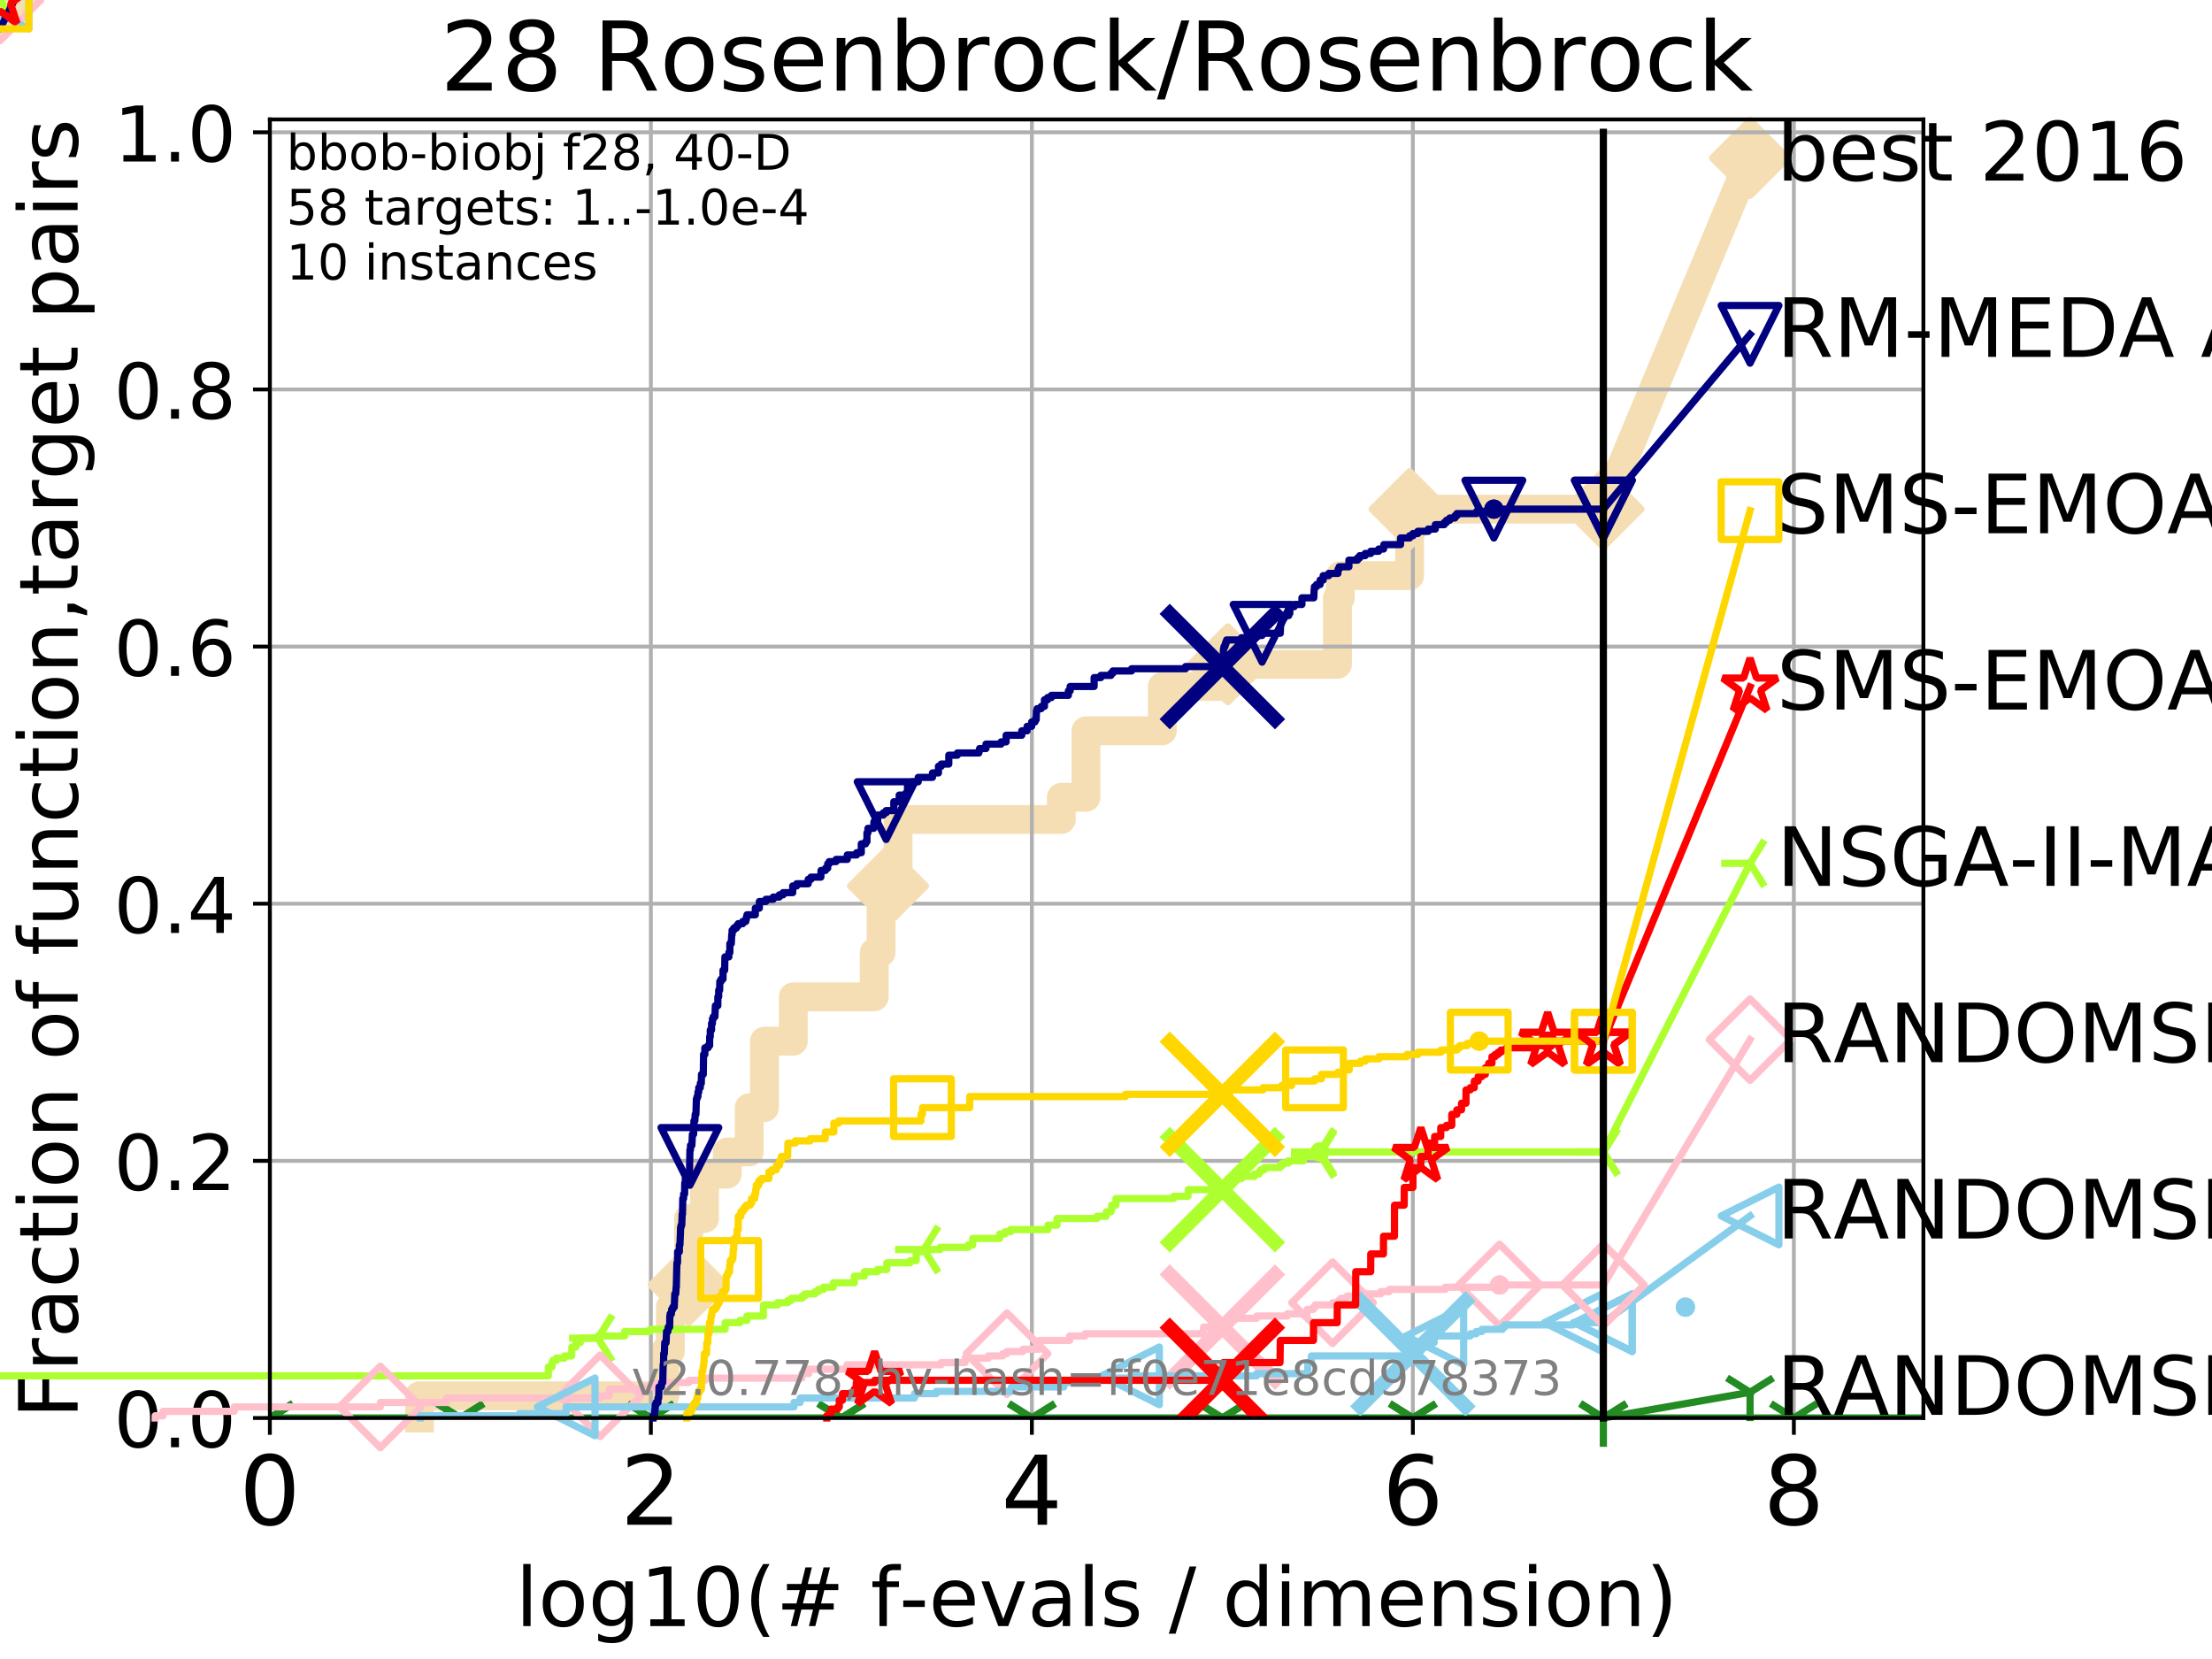 <?xml version="1.0" encoding="utf-8" standalone="no"?>
<!DOCTYPE svg PUBLIC "-//W3C//DTD SVG 1.1//EN"
  "http://www.w3.org/Graphics/SVG/1.1/DTD/svg11.dtd">
<!-- Created with matplotlib (http://matplotlib.org/) -->
<svg height="345pt" version="1.1" viewBox="0 0 460 345" width="460pt" xmlns="http://www.w3.org/2000/svg" xmlns:xlink="http://www.w3.org/1999/xlink">
 <defs>
  <style type="text/css">
*{stroke-linecap:butt;stroke-linejoin:round;}
  </style>
 </defs>
 <g id="figure_1">
  <g id="patch_1">
   <path d="M 0 345.6 
L 460.8 345.6 
L 460.8 0 
L 0 0 
z
" style="fill:#ffffff;"/>
  </g>
  <g id="axes_1">
   <g id="patch_2">
    <path d="M 56.12 294.88 
L 399.984 294.88 
L 399.984 24.84 
L 56.12 24.84 
z
" style="fill:#ffffff;"/>
   </g>
   <g id="line2d_1">
    <path d="M 87.231 294.88 
L 87.231 290.27 
L 138.275 290.27 
L 138.275 281.051 
L 139.403 281.051 
L 139.403 271.831 
L 140.877 271.831 
L 140.877 267.221 
L 143.202 267.221 
L 143.202 253.392 
L 146.498 253.392 
L 146.498 244.173 
L 151.234 244.173 
L 151.234 239.563 
L 155.805 239.563 
L 155.805 230.343 
L 158.973 230.343 
L 158.973 216.514 
L 164.968 216.514 
L 164.968 207.294 
L 181.804 207.294 
L 181.804 198.075 
L 183.224 198.075 
L 183.224 188.855 
L 184.669 188.855 
L 184.669 184.246 
L 186.755 184.246 
L 186.755 170.416 
L 220.707 170.416 
L 220.707 165.807 
L 225.83 165.807 
L 225.83 151.977 
L 241.715 151.977 
L 241.715 142.758 
L 255.336 142.758 
L 255.336 138.148 
L 278.138 138.148 
L 278.138 124.319 
L 278.728 124.319 
L 278.728 119.709 
L 293.141 119.709 
L 293.141 105.88 
L 333.43 105.88 
" style="fill:none;stroke:#f5deb3;stroke-linecap:square;stroke-width:6;"/>
   </g>
   <g id="line2d_2">
    <path d="M 0 0 
" style="fill:none;stroke:#f5deb3;stroke-linecap:square;stroke-width:6;"/>
    <defs>
     <path d="M -0 7.778 
L 7.778 0 
L 0 -7.778 
L -7.778 -0 
z
" id="m6a0100d599" style="stroke:#f5deb3;stroke-linejoin:miter;stroke-width:1.5;"/>
    </defs>
    <g>
     <use style="fill:#f5deb3;stroke:#f5deb3;stroke-linejoin:miter;stroke-width:1.5;" x="0" xlink:href="#m6a0100d599" y="0"/>
    </g>
   </g>
   <g id="line2d_3">
    <path d="M 333.43 105.88 
L 363.934 32.861 
" style="fill:none;stroke:#f5deb3;stroke-linecap:square;stroke-width:6;"/>
    <g>
     <use style="fill:#f5deb3;stroke:#f5deb3;stroke-linejoin:miter;stroke-width:1.5;" x="333.43" xlink:href="#m6a0100d599" y="105.88"/>
     <use style="fill:#f5deb3;stroke:#f5deb3;stroke-linejoin:miter;stroke-width:1.5;" x="363.934" xlink:href="#m6a0100d599" y="32.861"/>
    </g>
   </g>
   <g id="matplotlib.axis_1">
    <g id="xtick_1">
     <g id="line2d_4">
      <path clip-path="url(#p787d1e51ce)" d="M 56.12 294.88 
L 56.12 24.84 
" style="fill:none;stroke:#b0b0b0;stroke-linecap:square;stroke-width:0.8;"/>
     </g>
     <g id="line2d_5">
      <defs>
       <path d="M 0 0 
L 0 3.5 
" id="m49df27a073" style="stroke:#000000;stroke-width:0.8;"/>
      </defs>
      <g>
       <use style="stroke:#000000;stroke-width:0.8;" x="56.12" xlink:href="#m49df27a073" y="294.88"/>
      </g>
     </g>
     <g id="text_1">
      <!-- 0 -->
      <defs>
       <path d="M 31.781 66.406 
Q 24.172 66.406 20.328 58.906 
Q 16.5 51.422 16.5 36.375 
Q 16.5 21.391 20.328 13.891 
Q 24.172 6.391 31.781 6.391 
Q 39.453 6.391 43.281 13.891 
Q 47.125 21.391 47.125 36.375 
Q 47.125 51.422 43.281 58.906 
Q 39.453 66.406 31.781 66.406 
z
M 31.781 74.219 
Q 44.047 74.219 50.516 64.516 
Q 56.984 54.828 56.984 36.375 
Q 56.984 17.969 50.516 8.266 
Q 44.047 -1.422 31.781 -1.422 
Q 19.531 -1.422 13.062 8.266 
Q 6.594 17.969 6.594 36.375 
Q 6.594 54.828 13.062 64.516 
Q 19.531 74.219 31.781 74.219 
z
" id="DejaVuSans-30"/>
      </defs>
      <g transform="translate(49.758 317.077)scale(0.2 -0.2)">
       <use xlink:href="#DejaVuSans-30"/>
      </g>
     </g>
    </g>
    <g id="xtick_2">
     <g id="line2d_6">
      <path clip-path="url(#p787d1e51ce)" d="M 135.351 294.88 
L 135.351 24.84 
" style="fill:none;stroke:#b0b0b0;stroke-linecap:square;stroke-width:0.8;"/>
     </g>
     <g id="line2d_7">
      <g>
       <use style="stroke:#000000;stroke-width:0.8;" x="135.351" xlink:href="#m49df27a073" y="294.88"/>
      </g>
     </g>
     <g id="text_2">
      <!-- 2 -->
      <defs>
       <path d="M 19.188 8.297 
L 53.609 8.297 
L 53.609 0 
L 7.328 0 
L 7.328 8.297 
Q 12.938 14.109 22.625 23.891 
Q 32.328 33.688 34.812 36.531 
Q 39.547 41.844 41.422 45.531 
Q 43.312 49.219 43.312 52.781 
Q 43.312 58.594 39.234 62.25 
Q 35.156 65.922 28.609 65.922 
Q 23.969 65.922 18.812 64.312 
Q 13.672 62.703 7.812 59.422 
L 7.812 69.391 
Q 13.766 71.781 18.938 73 
Q 24.125 74.219 28.422 74.219 
Q 39.75 74.219 46.484 68.547 
Q 53.219 62.891 53.219 53.422 
Q 53.219 48.922 51.531 44.891 
Q 49.859 40.875 45.406 35.406 
Q 44.188 33.984 37.641 27.219 
Q 31.109 20.453 19.188 8.297 
z
" id="DejaVuSans-32"/>
      </defs>
      <g transform="translate(128.989 317.077)scale(0.2 -0.2)">
       <use xlink:href="#DejaVuSans-32"/>
      </g>
     </g>
    </g>
    <g id="xtick_3">
     <g id="line2d_8">
      <path clip-path="url(#p787d1e51ce)" d="M 214.583 294.88 
L 214.583 24.84 
" style="fill:none;stroke:#b0b0b0;stroke-linecap:square;stroke-width:0.8;"/>
     </g>
     <g id="line2d_9">
      <g>
       <use style="stroke:#000000;stroke-width:0.8;" x="214.583" xlink:href="#m49df27a073" y="294.88"/>
      </g>
     </g>
     <g id="text_3">
      <!-- 4 -->
      <defs>
       <path d="M 37.797 64.312 
L 12.891 25.391 
L 37.797 25.391 
z
M 35.203 72.906 
L 47.609 72.906 
L 47.609 25.391 
L 58.016 25.391 
L 58.016 17.188 
L 47.609 17.188 
L 47.609 0 
L 37.797 0 
L 37.797 17.188 
L 4.891 17.188 
L 4.891 26.703 
z
" id="DejaVuSans-34"/>
      </defs>
      <g transform="translate(208.22 317.077)scale(0.2 -0.2)">
       <use xlink:href="#DejaVuSans-34"/>
      </g>
     </g>
    </g>
    <g id="xtick_4">
     <g id="line2d_10">
      <path clip-path="url(#p787d1e51ce)" d="M 293.814 294.88 
L 293.814 24.84 
" style="fill:none;stroke:#b0b0b0;stroke-linecap:square;stroke-width:0.8;"/>
     </g>
     <g id="line2d_11">
      <g>
       <use style="stroke:#000000;stroke-width:0.8;" x="293.814" xlink:href="#m49df27a073" y="294.88"/>
      </g>
     </g>
     <g id="text_4">
      <!-- 6 -->
      <defs>
       <path d="M 33.016 40.375 
Q 26.375 40.375 22.484 35.828 
Q 18.609 31.297 18.609 23.391 
Q 18.609 15.531 22.484 10.953 
Q 26.375 6.391 33.016 6.391 
Q 39.656 6.391 43.531 10.953 
Q 47.406 15.531 47.406 23.391 
Q 47.406 31.297 43.531 35.828 
Q 39.656 40.375 33.016 40.375 
z
M 52.594 71.297 
L 52.594 62.312 
Q 48.875 64.062 45.094 64.984 
Q 41.312 65.922 37.594 65.922 
Q 27.828 65.922 22.672 59.328 
Q 17.531 52.734 16.797 39.406 
Q 19.672 43.656 24.016 45.922 
Q 28.375 48.188 33.594 48.188 
Q 44.578 48.188 50.953 41.516 
Q 57.328 34.859 57.328 23.391 
Q 57.328 12.156 50.688 5.359 
Q 44.047 -1.422 33.016 -1.422 
Q 20.359 -1.422 13.672 8.266 
Q 6.984 17.969 6.984 36.375 
Q 6.984 53.656 15.188 63.938 
Q 23.391 74.219 37.203 74.219 
Q 40.922 74.219 44.703 73.484 
Q 48.484 72.75 52.594 71.297 
z
" id="DejaVuSans-36"/>
      </defs>
      <g transform="translate(287.452 317.077)scale(0.2 -0.2)">
       <use xlink:href="#DejaVuSans-36"/>
      </g>
     </g>
    </g>
    <g id="xtick_5">
     <g id="line2d_12">
      <path clip-path="url(#p787d1e51ce)" d="M 373.045 294.88 
L 373.045 24.84 
" style="fill:none;stroke:#b0b0b0;stroke-linecap:square;stroke-width:0.8;"/>
     </g>
     <g id="line2d_13">
      <g>
       <use style="stroke:#000000;stroke-width:0.8;" x="373.045" xlink:href="#m49df27a073" y="294.88"/>
      </g>
     </g>
     <g id="text_5">
      <!-- 8 -->
      <defs>
       <path d="M 31.781 34.625 
Q 24.75 34.625 20.719 30.859 
Q 16.703 27.094 16.703 20.516 
Q 16.703 13.922 20.719 10.156 
Q 24.75 6.391 31.781 6.391 
Q 38.812 6.391 42.859 10.172 
Q 46.922 13.969 46.922 20.516 
Q 46.922 27.094 42.891 30.859 
Q 38.875 34.625 31.781 34.625 
z
M 21.922 38.812 
Q 15.578 40.375 12.031 44.719 
Q 8.5 49.078 8.5 55.328 
Q 8.5 64.062 14.719 69.141 
Q 20.953 74.219 31.781 74.219 
Q 42.672 74.219 48.875 69.141 
Q 55.078 64.062 55.078 55.328 
Q 55.078 49.078 51.531 44.719 
Q 48 40.375 41.703 38.812 
Q 48.828 37.156 52.797 32.312 
Q 56.781 27.484 56.781 20.516 
Q 56.781 9.906 50.312 4.234 
Q 43.844 -1.422 31.781 -1.422 
Q 19.734 -1.422 13.25 4.234 
Q 6.781 9.906 6.781 20.516 
Q 6.781 27.484 10.781 32.312 
Q 14.797 37.156 21.922 38.812 
z
M 18.312 54.391 
Q 18.312 48.734 21.844 45.562 
Q 25.391 42.391 31.781 42.391 
Q 38.141 42.391 41.719 45.562 
Q 45.312 48.734 45.312 54.391 
Q 45.312 60.062 41.719 63.234 
Q 38.141 66.406 31.781 66.406 
Q 25.391 66.406 21.844 63.234 
Q 18.312 60.062 18.312 54.391 
z
" id="DejaVuSans-38"/>
      </defs>
      <g transform="translate(366.683 317.077)scale(0.2 -0.2)">
       <use xlink:href="#DejaVuSans-38"/>
      </g>
     </g>
    </g>
    <g id="text_6">
     <!-- log10(# f-evals / dimension) -->
     <defs>
      <path d="M 9.422 75.984 
L 18.406 75.984 
L 18.406 0 
L 9.422 0 
z
" id="DejaVuSans-6c"/>
      <path d="M 30.609 48.391 
Q 23.391 48.391 19.188 42.75 
Q 14.984 37.109 14.984 27.297 
Q 14.984 17.484 19.156 11.844 
Q 23.344 6.203 30.609 6.203 
Q 37.797 6.203 41.984 11.859 
Q 46.188 17.531 46.188 27.297 
Q 46.188 37.016 41.984 42.703 
Q 37.797 48.391 30.609 48.391 
z
M 30.609 56 
Q 42.328 56 49.016 48.375 
Q 55.719 40.766 55.719 27.297 
Q 55.719 13.875 49.016 6.219 
Q 42.328 -1.422 30.609 -1.422 
Q 18.844 -1.422 12.172 6.219 
Q 5.516 13.875 5.516 27.297 
Q 5.516 40.766 12.172 48.375 
Q 18.844 56 30.609 56 
z
" id="DejaVuSans-6f"/>
      <path d="M 45.406 27.984 
Q 45.406 37.75 41.375 43.109 
Q 37.359 48.484 30.078 48.484 
Q 22.859 48.484 18.828 43.109 
Q 14.797 37.75 14.797 27.984 
Q 14.797 18.266 18.828 12.891 
Q 22.859 7.516 30.078 7.516 
Q 37.359 7.516 41.375 12.891 
Q 45.406 18.266 45.406 27.984 
z
M 54.391 6.781 
Q 54.391 -7.172 48.188 -13.984 
Q 42 -20.797 29.203 -20.797 
Q 24.469 -20.797 20.266 -20.094 
Q 16.062 -19.391 12.109 -17.922 
L 12.109 -9.188 
Q 16.062 -11.328 19.922 -12.344 
Q 23.781 -13.375 27.781 -13.375 
Q 36.625 -13.375 41.016 -8.766 
Q 45.406 -4.156 45.406 5.172 
L 45.406 9.625 
Q 42.625 4.781 38.281 2.391 
Q 33.938 0 27.875 0 
Q 17.828 0 11.672 7.656 
Q 5.516 15.328 5.516 27.984 
Q 5.516 40.672 11.672 48.328 
Q 17.828 56 27.875 56 
Q 33.938 56 38.281 53.609 
Q 42.625 51.219 45.406 46.391 
L 45.406 54.688 
L 54.391 54.688 
z
" id="DejaVuSans-67"/>
      <path d="M 12.406 8.297 
L 28.516 8.297 
L 28.516 63.922 
L 10.984 60.406 
L 10.984 69.391 
L 28.422 72.906 
L 38.281 72.906 
L 38.281 8.297 
L 54.391 8.297 
L 54.391 0 
L 12.406 0 
z
" id="DejaVuSans-31"/>
      <path d="M 31 75.875 
Q 24.469 64.656 21.281 53.656 
Q 18.109 42.672 18.109 31.391 
Q 18.109 20.125 21.312 9.062 
Q 24.516 -2 31 -13.188 
L 23.188 -13.188 
Q 15.875 -1.703 12.234 9.375 
Q 8.594 20.453 8.594 31.391 
Q 8.594 42.281 12.203 53.312 
Q 15.828 64.359 23.188 75.875 
z
" id="DejaVuSans-28"/>
      <path d="M 51.125 44 
L 36.922 44 
L 32.812 27.688 
L 47.125 27.688 
z
M 43.797 71.781 
L 38.719 51.516 
L 52.984 51.516 
L 58.109 71.781 
L 65.922 71.781 
L 60.891 51.516 
L 76.125 51.516 
L 76.125 44 
L 58.984 44 
L 54.984 27.688 
L 70.516 27.688 
L 70.516 20.219 
L 53.078 20.219 
L 48 0 
L 40.188 0 
L 45.219 20.219 
L 30.906 20.219 
L 25.875 0 
L 18.016 0 
L 23.094 20.219 
L 7.719 20.219 
L 7.719 27.688 
L 24.906 27.688 
L 29 44 
L 13.281 44 
L 13.281 51.516 
L 30.906 51.516 
L 35.891 71.781 
z
" id="DejaVuSans-23"/>
      <path id="DejaVuSans-20"/>
      <path d="M 37.109 75.984 
L 37.109 68.5 
L 28.516 68.5 
Q 23.688 68.5 21.797 66.547 
Q 19.922 64.594 19.922 59.516 
L 19.922 54.688 
L 34.719 54.688 
L 34.719 47.703 
L 19.922 47.703 
L 19.922 0 
L 10.891 0 
L 10.891 47.703 
L 2.297 47.703 
L 2.297 54.688 
L 10.891 54.688 
L 10.891 58.5 
Q 10.891 67.625 15.141 71.797 
Q 19.391 75.984 28.609 75.984 
z
" id="DejaVuSans-66"/>
      <path d="M 4.891 31.391 
L 31.203 31.391 
L 31.203 23.391 
L 4.891 23.391 
z
" id="DejaVuSans-2d"/>
      <path d="M 56.203 29.594 
L 56.203 25.203 
L 14.891 25.203 
Q 15.484 15.922 20.484 11.062 
Q 25.484 6.203 34.422 6.203 
Q 39.594 6.203 44.453 7.469 
Q 49.312 8.734 54.109 11.281 
L 54.109 2.781 
Q 49.266 0.734 44.188 -0.344 
Q 39.109 -1.422 33.891 -1.422 
Q 20.797 -1.422 13.156 6.188 
Q 5.516 13.812 5.516 26.812 
Q 5.516 40.234 12.766 48.109 
Q 20.016 56 32.328 56 
Q 43.359 56 49.781 48.891 
Q 56.203 41.797 56.203 29.594 
z
M 47.219 32.234 
Q 47.125 39.594 43.094 43.984 
Q 39.062 48.391 32.422 48.391 
Q 24.906 48.391 20.391 44.141 
Q 15.875 39.891 15.188 32.172 
z
" id="DejaVuSans-65"/>
      <path d="M 2.984 54.688 
L 12.5 54.688 
L 29.594 8.797 
L 46.688 54.688 
L 56.203 54.688 
L 35.688 0 
L 23.484 0 
z
" id="DejaVuSans-76"/>
      <path d="M 34.281 27.484 
Q 23.391 27.484 19.188 25 
Q 14.984 22.516 14.984 16.5 
Q 14.984 11.719 18.141 8.906 
Q 21.297 6.109 26.703 6.109 
Q 34.188 6.109 38.703 11.406 
Q 43.219 16.703 43.219 25.484 
L 43.219 27.484 
z
M 52.203 31.203 
L 52.203 0 
L 43.219 0 
L 43.219 8.297 
Q 40.141 3.328 35.547 0.953 
Q 30.953 -1.422 24.312 -1.422 
Q 15.922 -1.422 10.953 3.297 
Q 6 8.016 6 15.922 
Q 6 25.141 12.172 29.828 
Q 18.359 34.516 30.609 34.516 
L 43.219 34.516 
L 43.219 35.406 
Q 43.219 41.609 39.141 45 
Q 35.062 48.391 27.688 48.391 
Q 23 48.391 18.547 47.266 
Q 14.109 46.141 10.016 43.891 
L 10.016 52.203 
Q 14.938 54.109 19.578 55.047 
Q 24.219 56 28.609 56 
Q 40.484 56 46.344 49.844 
Q 52.203 43.703 52.203 31.203 
z
" id="DejaVuSans-61"/>
      <path d="M 44.281 53.078 
L 44.281 44.578 
Q 40.484 46.531 36.375 47.5 
Q 32.281 48.484 27.875 48.484 
Q 21.188 48.484 17.844 46.438 
Q 14.5 44.391 14.5 40.281 
Q 14.5 37.156 16.891 35.375 
Q 19.281 33.594 26.516 31.984 
L 29.594 31.297 
Q 39.156 29.25 43.188 25.516 
Q 47.219 21.781 47.219 15.094 
Q 47.219 7.469 41.188 3.016 
Q 35.156 -1.422 24.609 -1.422 
Q 20.219 -1.422 15.453 -0.562 
Q 10.688 0.297 5.422 2 
L 5.422 11.281 
Q 10.406 8.688 15.234 7.391 
Q 20.062 6.109 24.812 6.109 
Q 31.156 6.109 34.562 8.281 
Q 37.984 10.453 37.984 14.406 
Q 37.984 18.062 35.516 20.016 
Q 33.062 21.969 24.703 23.781 
L 21.578 24.516 
Q 13.234 26.266 9.516 29.906 
Q 5.812 33.547 5.812 39.891 
Q 5.812 47.609 11.281 51.797 
Q 16.75 56 26.812 56 
Q 31.781 56 36.172 55.266 
Q 40.578 54.547 44.281 53.078 
z
" id="DejaVuSans-73"/>
      <path d="M 25.391 72.906 
L 33.688 72.906 
L 8.297 -9.281 
L 0 -9.281 
z
" id="DejaVuSans-2f"/>
      <path d="M 45.406 46.391 
L 45.406 75.984 
L 54.391 75.984 
L 54.391 0 
L 45.406 0 
L 45.406 8.203 
Q 42.578 3.328 38.25 0.953 
Q 33.938 -1.422 27.875 -1.422 
Q 17.969 -1.422 11.734 6.484 
Q 5.516 14.406 5.516 27.297 
Q 5.516 40.188 11.734 48.094 
Q 17.969 56 27.875 56 
Q 33.938 56 38.25 53.625 
Q 42.578 51.266 45.406 46.391 
z
M 14.797 27.297 
Q 14.797 17.391 18.875 11.75 
Q 22.953 6.109 30.078 6.109 
Q 37.203 6.109 41.297 11.75 
Q 45.406 17.391 45.406 27.297 
Q 45.406 37.203 41.297 42.844 
Q 37.203 48.484 30.078 48.484 
Q 22.953 48.484 18.875 42.844 
Q 14.797 37.203 14.797 27.297 
z
" id="DejaVuSans-64"/>
      <path d="M 9.422 54.688 
L 18.406 54.688 
L 18.406 0 
L 9.422 0 
z
M 9.422 75.984 
L 18.406 75.984 
L 18.406 64.594 
L 9.422 64.594 
z
" id="DejaVuSans-69"/>
      <path d="M 52 44.188 
Q 55.375 50.25 60.062 53.125 
Q 64.75 56 71.094 56 
Q 79.641 56 84.281 50.016 
Q 88.922 44.047 88.922 33.016 
L 88.922 0 
L 79.891 0 
L 79.891 32.719 
Q 79.891 40.578 77.094 44.375 
Q 74.312 48.188 68.609 48.188 
Q 61.625 48.188 57.562 43.547 
Q 53.516 38.922 53.516 30.906 
L 53.516 0 
L 44.484 0 
L 44.484 32.719 
Q 44.484 40.625 41.703 44.406 
Q 38.922 48.188 33.109 48.188 
Q 26.219 48.188 22.156 43.531 
Q 18.109 38.875 18.109 30.906 
L 18.109 0 
L 9.078 0 
L 9.078 54.688 
L 18.109 54.688 
L 18.109 46.188 
Q 21.188 51.219 25.484 53.609 
Q 29.781 56 35.688 56 
Q 41.656 56 45.828 52.969 
Q 50 49.953 52 44.188 
z
" id="DejaVuSans-6d"/>
      <path d="M 54.891 33.016 
L 54.891 0 
L 45.906 0 
L 45.906 32.719 
Q 45.906 40.484 42.875 44.328 
Q 39.844 48.188 33.797 48.188 
Q 26.516 48.188 22.312 43.547 
Q 18.109 38.922 18.109 30.906 
L 18.109 0 
L 9.078 0 
L 9.078 54.688 
L 18.109 54.688 
L 18.109 46.188 
Q 21.344 51.125 25.703 53.562 
Q 30.078 56 35.797 56 
Q 45.219 56 50.047 50.172 
Q 54.891 44.344 54.891 33.016 
z
" id="DejaVuSans-6e"/>
      <path d="M 8.016 75.875 
L 15.828 75.875 
Q 23.141 64.359 26.781 53.312 
Q 30.422 42.281 30.422 31.391 
Q 30.422 20.453 26.781 9.375 
Q 23.141 -1.703 15.828 -13.188 
L 8.016 -13.188 
Q 14.5 -2 17.703 9.062 
Q 20.906 20.125 20.906 31.391 
Q 20.906 42.672 17.703 53.656 
Q 14.5 64.656 8.016 75.875 
z
" id="DejaVuSans-29"/>
     </defs>
     <g transform="translate(107.211 338.154)scale(0.17 -0.17)">
      <use xlink:href="#DejaVuSans-6c"/>
      <use x="27.783" xlink:href="#DejaVuSans-6f"/>
      <use x="88.965" xlink:href="#DejaVuSans-67"/>
      <use x="152.441" xlink:href="#DejaVuSans-31"/>
      <use x="216.064" xlink:href="#DejaVuSans-30"/>
      <use x="279.688" xlink:href="#DejaVuSans-28"/>
      <use x="318.701" xlink:href="#DejaVuSans-23"/>
      <use x="402.49" xlink:href="#DejaVuSans-20"/>
      <use x="434.277" xlink:href="#DejaVuSans-66"/>
      <use x="469.404" xlink:href="#DejaVuSans-2d"/>
      <use x="505.488" xlink:href="#DejaVuSans-65"/>
      <use x="567.012" xlink:href="#DejaVuSans-76"/>
      <use x="626.191" xlink:href="#DejaVuSans-61"/>
      <use x="687.471" xlink:href="#DejaVuSans-6c"/>
      <use x="715.254" xlink:href="#DejaVuSans-73"/>
      <use x="767.354" xlink:href="#DejaVuSans-20"/>
      <use x="799.141" xlink:href="#DejaVuSans-2f"/>
      <use x="832.832" xlink:href="#DejaVuSans-20"/>
      <use x="864.619" xlink:href="#DejaVuSans-64"/>
      <use x="928.096" xlink:href="#DejaVuSans-69"/>
      <use x="955.879" xlink:href="#DejaVuSans-6d"/>
      <use x="1053.291" xlink:href="#DejaVuSans-65"/>
      <use x="1114.814" xlink:href="#DejaVuSans-6e"/>
      <use x="1178.193" xlink:href="#DejaVuSans-73"/>
      <use x="1230.293" xlink:href="#DejaVuSans-69"/>
      <use x="1258.076" xlink:href="#DejaVuSans-6f"/>
      <use x="1319.258" xlink:href="#DejaVuSans-6e"/>
      <use x="1382.637" xlink:href="#DejaVuSans-29"/>
     </g>
    </g>
   </g>
   <g id="matplotlib.axis_2">
    <g id="ytick_1">
     <g id="line2d_14">
      <path clip-path="url(#p787d1e51ce)" d="M 56.12 294.88 
L 399.984 294.88 
" style="fill:none;stroke:#b0b0b0;stroke-linecap:square;stroke-width:0.8;"/>
     </g>
     <g id="line2d_15">
      <defs>
       <path d="M 0 0 
L -3.5 0 
" id="m089d3bd930" style="stroke:#000000;stroke-width:0.8;"/>
      </defs>
      <g>
       <use style="stroke:#000000;stroke-width:0.8;" x="56.12" xlink:href="#m089d3bd930" y="294.88"/>
      </g>
     </g>
     <g id="text_7">
      <!-- 0.0 -->
      <defs>
       <path d="M 10.688 12.406 
L 21 12.406 
L 21 0 
L 10.688 0 
z
" id="DejaVuSans-2e"/>
      </defs>
      <g transform="translate(23.675 300.959)scale(0.16 -0.16)">
       <use xlink:href="#DejaVuSans-30"/>
       <use x="63.623" xlink:href="#DejaVuSans-2e"/>
       <use x="95.41" xlink:href="#DejaVuSans-30"/>
      </g>
     </g>
    </g>
    <g id="ytick_2">
     <g id="line2d_16">
      <path clip-path="url(#p787d1e51ce)" d="M 56.12 241.407 
L 399.984 241.407 
" style="fill:none;stroke:#b0b0b0;stroke-linecap:square;stroke-width:0.8;"/>
     </g>
     <g id="line2d_17">
      <g>
       <use style="stroke:#000000;stroke-width:0.8;" x="56.12" xlink:href="#m089d3bd930" y="241.407"/>
      </g>
     </g>
     <g id="text_8">
      <!-- 0.2 -->
      <g transform="translate(23.675 247.485)scale(0.16 -0.16)">
       <use xlink:href="#DejaVuSans-30"/>
       <use x="63.623" xlink:href="#DejaVuSans-2e"/>
       <use x="95.41" xlink:href="#DejaVuSans-32"/>
      </g>
     </g>
    </g>
    <g id="ytick_3">
     <g id="line2d_18">
      <path clip-path="url(#p787d1e51ce)" d="M 56.12 187.933 
L 399.984 187.933 
" style="fill:none;stroke:#b0b0b0;stroke-linecap:square;stroke-width:0.8;"/>
     </g>
     <g id="line2d_19">
      <g>
       <use style="stroke:#000000;stroke-width:0.8;" x="56.12" xlink:href="#m089d3bd930" y="187.933"/>
      </g>
     </g>
     <g id="text_9">
      <!-- 0.4 -->
      <g transform="translate(23.675 194.012)scale(0.16 -0.16)">
       <use xlink:href="#DejaVuSans-30"/>
       <use x="63.623" xlink:href="#DejaVuSans-2e"/>
       <use x="95.41" xlink:href="#DejaVuSans-34"/>
      </g>
     </g>
    </g>
    <g id="ytick_4">
     <g id="line2d_20">
      <path clip-path="url(#p787d1e51ce)" d="M 56.12 134.46 
L 399.984 134.46 
" style="fill:none;stroke:#b0b0b0;stroke-linecap:square;stroke-width:0.8;"/>
     </g>
     <g id="line2d_21">
      <g>
       <use style="stroke:#000000;stroke-width:0.8;" x="56.12" xlink:href="#m089d3bd930" y="134.46"/>
      </g>
     </g>
     <g id="text_10">
      <!-- 0.6 -->
      <g transform="translate(23.675 140.539)scale(0.16 -0.16)">
       <use xlink:href="#DejaVuSans-30"/>
       <use x="63.623" xlink:href="#DejaVuSans-2e"/>
       <use x="95.41" xlink:href="#DejaVuSans-36"/>
      </g>
     </g>
    </g>
    <g id="ytick_5">
     <g id="line2d_22">
      <path clip-path="url(#p787d1e51ce)" d="M 56.12 80.987 
L 399.984 80.987 
" style="fill:none;stroke:#b0b0b0;stroke-linecap:square;stroke-width:0.8;"/>
     </g>
     <g id="line2d_23">
      <g>
       <use style="stroke:#000000;stroke-width:0.8;" x="56.12" xlink:href="#m089d3bd930" y="80.987"/>
      </g>
     </g>
     <g id="text_11">
      <!-- 0.8 -->
      <g transform="translate(23.675 87.066)scale(0.16 -0.16)">
       <use xlink:href="#DejaVuSans-30"/>
       <use x="63.623" xlink:href="#DejaVuSans-2e"/>
       <use x="95.41" xlink:href="#DejaVuSans-38"/>
      </g>
     </g>
    </g>
    <g id="ytick_6">
     <g id="line2d_24">
      <path clip-path="url(#p787d1e51ce)" d="M 56.12 27.514 
L 399.984 27.514 
" style="fill:none;stroke:#b0b0b0;stroke-linecap:square;stroke-width:0.8;"/>
     </g>
     <g id="line2d_25">
      <g>
       <use style="stroke:#000000;stroke-width:0.8;" x="56.12" xlink:href="#m089d3bd930" y="27.514"/>
      </g>
     </g>
     <g id="text_12">
      <!-- 1.0 -->
      <g transform="translate(23.675 33.592)scale(0.16 -0.16)">
       <use xlink:href="#DejaVuSans-31"/>
       <use x="63.623" xlink:href="#DejaVuSans-2e"/>
       <use x="95.41" xlink:href="#DejaVuSans-30"/>
      </g>
     </g>
    </g>
    <g id="text_13">
     <!-- Fraction of function,target pairs -->
     <defs>
      <path d="M 9.812 72.906 
L 51.703 72.906 
L 51.703 64.594 
L 19.672 64.594 
L 19.672 43.109 
L 48.578 43.109 
L 48.578 34.812 
L 19.672 34.812 
L 19.672 0 
L 9.812 0 
z
" id="DejaVuSans-46"/>
      <path d="M 41.109 46.297 
Q 39.594 47.172 37.812 47.578 
Q 36.031 48 33.891 48 
Q 26.266 48 22.188 43.047 
Q 18.109 38.094 18.109 28.812 
L 18.109 0 
L 9.078 0 
L 9.078 54.688 
L 18.109 54.688 
L 18.109 46.188 
Q 20.953 51.172 25.484 53.578 
Q 30.031 56 36.531 56 
Q 37.453 56 38.578 55.875 
Q 39.703 55.766 41.062 55.516 
z
" id="DejaVuSans-72"/>
      <path d="M 48.781 52.594 
L 48.781 44.188 
Q 44.969 46.297 41.141 47.344 
Q 37.312 48.391 33.406 48.391 
Q 24.656 48.391 19.812 42.844 
Q 14.984 37.312 14.984 27.297 
Q 14.984 17.281 19.812 11.734 
Q 24.656 6.203 33.406 6.203 
Q 37.312 6.203 41.141 7.25 
Q 44.969 8.297 48.781 10.406 
L 48.781 2.094 
Q 45.016 0.344 40.984 -0.531 
Q 36.969 -1.422 32.422 -1.422 
Q 20.062 -1.422 12.781 6.344 
Q 5.516 14.109 5.516 27.297 
Q 5.516 40.672 12.859 48.328 
Q 20.219 56 33.016 56 
Q 37.156 56 41.109 55.141 
Q 45.062 54.297 48.781 52.594 
z
" id="DejaVuSans-63"/>
      <path d="M 18.312 70.219 
L 18.312 54.688 
L 36.812 54.688 
L 36.812 47.703 
L 18.312 47.703 
L 18.312 18.016 
Q 18.312 11.328 20.141 9.422 
Q 21.969 7.516 27.594 7.516 
L 36.812 7.516 
L 36.812 0 
L 27.594 0 
Q 17.188 0 13.234 3.875 
Q 9.281 7.766 9.281 18.016 
L 9.281 47.703 
L 2.688 47.703 
L 2.688 54.688 
L 9.281 54.688 
L 9.281 70.219 
z
" id="DejaVuSans-74"/>
      <path d="M 8.5 21.578 
L 8.5 54.688 
L 17.484 54.688 
L 17.484 21.922 
Q 17.484 14.156 20.5 10.266 
Q 23.531 6.391 29.594 6.391 
Q 36.859 6.391 41.078 11.031 
Q 45.312 15.672 45.312 23.688 
L 45.312 54.688 
L 54.297 54.688 
L 54.297 0 
L 45.312 0 
L 45.312 8.406 
Q 42.047 3.422 37.719 1 
Q 33.406 -1.422 27.688 -1.422 
Q 18.266 -1.422 13.375 4.438 
Q 8.5 10.297 8.5 21.578 
z
M 31.109 56 
z
" id="DejaVuSans-75"/>
      <path d="M 11.719 12.406 
L 22.016 12.406 
L 22.016 4 
L 14.016 -11.625 
L 7.719 -11.625 
L 11.719 4 
z
" id="DejaVuSans-2c"/>
      <path d="M 18.109 8.203 
L 18.109 -20.797 
L 9.078 -20.797 
L 9.078 54.688 
L 18.109 54.688 
L 18.109 46.391 
Q 20.953 51.266 25.266 53.625 
Q 29.594 56 35.594 56 
Q 45.562 56 51.781 48.094 
Q 58.016 40.188 58.016 27.297 
Q 58.016 14.406 51.781 6.484 
Q 45.562 -1.422 35.594 -1.422 
Q 29.594 -1.422 25.266 0.953 
Q 20.953 3.328 18.109 8.203 
z
M 48.688 27.297 
Q 48.688 37.203 44.609 42.844 
Q 40.531 48.484 33.406 48.484 
Q 26.266 48.484 22.188 42.844 
Q 18.109 37.203 18.109 27.297 
Q 18.109 17.391 22.188 11.75 
Q 26.266 6.109 33.406 6.109 
Q 40.531 6.109 44.609 11.75 
Q 48.688 17.391 48.688 27.297 
z
" id="DejaVuSans-70"/>
     </defs>
     <g transform="translate(16.14 294.999)rotate(-90)scale(0.17 -0.17)">
      <use xlink:href="#DejaVuSans-46"/>
      <use x="57.41" xlink:href="#DejaVuSans-72"/>
      <use x="98.523" xlink:href="#DejaVuSans-61"/>
      <use x="159.803" xlink:href="#DejaVuSans-63"/>
      <use x="214.783" xlink:href="#DejaVuSans-74"/>
      <use x="253.992" xlink:href="#DejaVuSans-69"/>
      <use x="281.775" xlink:href="#DejaVuSans-6f"/>
      <use x="342.957" xlink:href="#DejaVuSans-6e"/>
      <use x="406.336" xlink:href="#DejaVuSans-20"/>
      <use x="438.123" xlink:href="#DejaVuSans-6f"/>
      <use x="499.305" xlink:href="#DejaVuSans-66"/>
      <use x="534.51" xlink:href="#DejaVuSans-20"/>
      <use x="566.297" xlink:href="#DejaVuSans-66"/>
      <use x="601.502" xlink:href="#DejaVuSans-75"/>
      <use x="664.881" xlink:href="#DejaVuSans-6e"/>
      <use x="728.26" xlink:href="#DejaVuSans-63"/>
      <use x="783.24" xlink:href="#DejaVuSans-74"/>
      <use x="822.449" xlink:href="#DejaVuSans-69"/>
      <use x="850.232" xlink:href="#DejaVuSans-6f"/>
      <use x="911.414" xlink:href="#DejaVuSans-6e"/>
      <use x="974.793" xlink:href="#DejaVuSans-2c"/>
      <use x="1006.58" xlink:href="#DejaVuSans-74"/>
      <use x="1045.789" xlink:href="#DejaVuSans-61"/>
      <use x="1107.068" xlink:href="#DejaVuSans-72"/>
      <use x="1148.166" xlink:href="#DejaVuSans-67"/>
      <use x="1211.643" xlink:href="#DejaVuSans-65"/>
      <use x="1273.166" xlink:href="#DejaVuSans-74"/>
      <use x="1312.375" xlink:href="#DejaVuSans-20"/>
      <use x="1344.162" xlink:href="#DejaVuSans-70"/>
      <use x="1407.639" xlink:href="#DejaVuSans-61"/>
      <use x="1468.918" xlink:href="#DejaVuSans-69"/>
      <use x="1496.701" xlink:href="#DejaVuSans-72"/>
      <use x="1537.814" xlink:href="#DejaVuSans-73"/>
     </g>
    </g>
   </g>
   <g id="line2d_26">
    <defs>
     <path d="M 0 1.5 
C 0.398 1.5 0.779 1.342 1.061 1.061 
C 1.342 0.779 1.5 0.398 1.5 0 
C 1.5 -0.398 1.342 -0.779 1.061 -1.061 
C 0.779 -1.342 0.398 -1.5 0 -1.5 
C -0.398 -1.5 -0.779 -1.342 -1.061 -1.061 
C -1.342 -0.779 -1.5 -0.398 -1.5 0 
C -1.5 0.398 -1.342 0.779 -1.061 1.061 
C -0.779 1.342 -0.398 1.5 0 1.5 
z
" id="m5600f8297b" style="stroke:#f5deb3;"/>
    </defs>
    <g>
     <use style="fill:#f5deb3;stroke:#f5deb3;" x="293.141" xlink:href="#m5600f8297b" y="105.88"/>
     <use style="fill:#f5deb3;stroke:#f5deb3;" x="293.141" xlink:href="#m5600f8297b" y="105.88"/>
    </g>
   </g>
   <g id="line2d_27">
    <g>
     <use style="fill:#f5deb3;stroke:#f5deb3;stroke-linejoin:miter;stroke-width:1.5;" x="143.202" xlink:href="#m6a0100d599" y="267.221"/>
     <use style="fill:#f5deb3;stroke:#f5deb3;stroke-linejoin:miter;stroke-width:1.5;" x="184.669" xlink:href="#m6a0100d599" y="184.246"/>
     <use style="fill:#f5deb3;stroke:#f5deb3;stroke-linejoin:miter;stroke-width:1.5;" x="255.336" xlink:href="#m6a0100d599" y="138.148"/>
     <use style="fill:#f5deb3;stroke:#f5deb3;stroke-linejoin:miter;stroke-width:1.5;" x="293.141" xlink:href="#m6a0100d599" y="105.88"/>
     <use style="fill:#f5deb3;stroke:#f5deb3;stroke-linejoin:miter;stroke-width:1.5;" x="333.43" xlink:href="#m6a0100d599" y="105.88"/>
    </g>
   </g>
   <g id="line2d_28">
    <defs>
     <path d="M 0 1.5 
C 0.398 1.5 0.779 1.342 1.061 1.061 
C 1.342 0.779 1.5 0.398 1.5 0 
C 1.5 -0.398 1.342 -0.779 1.061 -1.061 
C 0.779 -1.342 0.398 -1.5 0 -1.5 
C -0.398 -1.5 -0.779 -1.342 -1.061 -1.061 
C -1.342 -0.779 -1.5 -0.398 -1.5 0 
C -1.5 0.398 -1.342 0.779 -1.061 1.061 
C -0.779 1.342 -0.398 1.5 0 1.5 
z
" id="m65ff48c50b" style="stroke:#adff2f;"/>
    </defs>
    <g>
     <use style="fill:#adff2f;stroke:#adff2f;" x="274.454" xlink:href="#m65ff48c50b" y="239.563"/>
     <use style="fill:#adff2f;stroke:#adff2f;" x="274.454" xlink:href="#m65ff48c50b" y="239.563"/>
    </g>
   </g>
   <g id="line2d_29">
    <path d="M -1 286.121 
L 114.024 286.121 
L 114.024 284.278 
L 114.794 284.278 
L 114.794 283.356 
L 114.964 283.356 
L 114.964 282.895 
L 115.694 282.895 
L 115.694 282.434 
L 117.375 282.434 
L 117.375 281.973 
L 118.884 281.973 
L 118.918 280.129 
L 119.769 280.129 
L 119.769 279.207 
L 120.66 279.207 
L 120.66 278.285 
L 124.339 278.285 
L 124.339 277.824 
L 129.907 277.824 
L 129.907 276.902 
L 135.196 276.902 
L 135.196 276.441 
L 150.798 276.441 
L 150.798 275.058 
L 153.852 275.058 
L 153.852 274.597 
L 155.327 274.597 
L 155.327 273.675 
L 158.765 273.675 
L 158.765 271.37 
L 161.707 271.37 
L 161.707 270.909 
L 163.805 270.909 
L 163.805 270.448 
L 164.526 270.448 
L 164.526 269.987 
L 166.792 269.987 
L 166.792 269.526 
L 167.401 269.526 
L 167.401 269.065 
L 169.492 269.065 
L 169.492 268.604 
L 170.19 268.604 
L 170.19 268.143 
L 171.25 268.143 
L 171.25 267.682 
L 173.291 267.682 
L 173.291 266.76 
L 177.662 266.76 
L 177.662 265.378 
L 179.75 265.378 
L 179.75 264.456 
L 182.479 264.456 
L 182.479 263.995 
L 184.419 263.995 
L 184.419 262.612 
L 189.241 262.612 
L 189.241 262.151 
L 190.543 262.151 
L 190.543 260.307 
L 192.135 260.307 
L 192.135 259.846 
L 195.499 259.846 
L 195.499 259.385 
L 201.319 259.385 
L 201.319 258.924 
L 202.281 258.924 
L 202.281 257.541 
L 207.892 257.541 
L 207.892 256.619 
L 208.961 256.619 
L 208.961 256.158 
L 210.165 256.158 
L 210.165 255.697 
L 217.92 255.697 
L 217.92 254.775 
L 219.82 254.775 
L 219.82 253.392 
L 228.134 253.392 
L 228.134 252.931 
L 230.045 252.931 
L 230.045 252.009 
L 231.028 252.009 
L 231.028 251.548 
L 231.171 251.548 
L 231.171 250.626 
L 232.058 250.626 
L 232.058 249.243 
L 244.054 249.243 
L 244.054 248.782 
L 247.036 248.782 
L 247.106 247.399 
L 254.288 247.399 
L 254.288 246.938 
L 254.452 246.938 
L 254.452 246.016 
L 255.327 246.016 
L 255.397 245.095 
L 258.176 245.095 
L 258.176 244.634 
L 260.827 244.634 
L 260.827 244.173 
L 261.789 244.173 
L 261.789 243.712 
L 262.157 243.712 
L 262.157 243.251 
L 262.941 243.251 
L 262.941 242.79 
L 266.169 242.79 
L 266.169 242.329 
L 266.744 242.329 
L 266.744 241.868 
L 267.939 241.868 
L 267.939 241.407 
L 271.045 241.407 
L 271.045 240.485 
L 273.199 240.485 
L 273.199 240.024 
L 274.454 240.024 
L 274.454 239.563 
L 333.43 239.563 
L 333.43 239.563 
" style="fill:none;stroke:#adff2f;stroke-linecap:square;stroke-width:1.5;"/>
   </g>
   <g id="line2d_30">
    <defs>
     <path d="M 0 0 
L -6 -0 
M 0 0 
L 3 4.8 
M 0 0 
L 3 -4.8 
" id="mb338add105" style="stroke:#adff2f;stroke-width:1.5;"/>
    </defs>
    <g>
     <use style="fill:none;stroke:#adff2f;stroke-width:1.5;" x="124.339" xlink:href="#mb338add105" y="278.285"/>
     <use style="fill:none;stroke:#adff2f;stroke-width:1.5;" x="192.135" xlink:href="#mb338add105" y="259.846"/>
     <use style="fill:none;stroke:#adff2f;stroke-width:1.5;" x="274.454" xlink:href="#mb338add105" y="240.024"/>
     <use style="fill:none;stroke:#adff2f;stroke-width:1.5;" x="274.454" xlink:href="#mb338add105" y="239.563"/>
     <use style="fill:none;stroke:#adff2f;stroke-width:1.5;" x="333.43" xlink:href="#mb338add105" y="239.563"/>
    </g>
   </g>
   <g id="line2d_31">
    <path d="M 0 0 
" style="fill:none;stroke:#adff2f;stroke-linecap:square;stroke-width:1.5;"/>
    <g>
     <use style="fill:none;stroke:#adff2f;stroke-width:1.5;" x="0" xlink:href="#mb338add105" y="0"/>
    </g>
   </g>
   <g id="line2d_32">
    <path clip-path="url(#p787d1e51ce)" d="M 254.199 247.399 
" style="fill:none;stroke:#adff2f;stroke-linecap:square;stroke-width:1.5;"/>
    <defs>
     <path d="M -12 12 
L 12 -12 
M -12 -12 
L 12 12 
" id="m37518890bd" style="stroke:#adff2f;stroke-width:3;"/>
    </defs>
    <g clip-path="url(#p787d1e51ce)">
     <use style="fill:#adff2f;stroke:#adff2f;stroke-width:3;" x="254.199" xlink:href="#m37518890bd" y="247.399"/>
    </g>
   </g>
   <g id="line2d_33">
    <path clip-path="url(#p787d1e51ce)" d="M 56.12 294.88 
L 56.12 294.88 
L 56.12 294.88 
L 56.12 294.88 
L 399.984 294.88 
" style="fill:none;stroke:#228b22;stroke-linecap:square;stroke-width:1.5;"/>
   </g>
   <g id="line2d_34">
    <defs>
     <path d="M 0 0 
L 0 6 
M 0 0 
L 4.8 -3 
M 0 0 
L -4.8 -3 
" id="mbaa15499bb" style="stroke:#228b22;stroke-width:1.5;"/>
    </defs>
    <g clip-path="url(#p787d1e51ce)">
     <use style="fill:none;stroke:#228b22;stroke-width:1.5;" x="56.12" xlink:href="#mbaa15499bb" y="294.88"/>
     <use style="fill:none;stroke:#228b22;stroke-width:1.5;" x="56.12" xlink:href="#mbaa15499bb" y="294.88"/>
     <use style="fill:none;stroke:#228b22;stroke-width:1.5;" x="56.12" xlink:href="#mbaa15499bb" y="294.88"/>
     <use style="fill:none;stroke:#228b22;stroke-width:1.5;" x="56.12" xlink:href="#mbaa15499bb" y="294.88"/>
     <use style="fill:none;stroke:#228b22;stroke-width:1.5;" x="95.736" xlink:href="#mbaa15499bb" y="294.88"/>
     <use style="fill:none;stroke:#228b22;stroke-width:1.5;" x="95.736" xlink:href="#mbaa15499bb" y="294.88"/>
     <use style="fill:none;stroke:#228b22;stroke-width:1.5;" x="135.351" xlink:href="#mbaa15499bb" y="294.88"/>
     <use style="fill:none;stroke:#228b22;stroke-width:1.5;" x="135.351" xlink:href="#mbaa15499bb" y="294.88"/>
     <use style="fill:none;stroke:#228b22;stroke-width:1.5;" x="174.967" xlink:href="#mbaa15499bb" y="294.88"/>
     <use style="fill:none;stroke:#228b22;stroke-width:1.5;" x="174.967" xlink:href="#mbaa15499bb" y="294.88"/>
     <use style="fill:none;stroke:#228b22;stroke-width:1.5;" x="214.583" xlink:href="#mbaa15499bb" y="294.88"/>
     <use style="fill:none;stroke:#228b22;stroke-width:1.5;" x="214.583" xlink:href="#mbaa15499bb" y="294.88"/>
     <use style="fill:none;stroke:#228b22;stroke-width:1.5;" x="254.198" xlink:href="#mbaa15499bb" y="294.88"/>
     <use style="fill:none;stroke:#228b22;stroke-width:1.5;" x="254.198" xlink:href="#mbaa15499bb" y="294.88"/>
     <use style="fill:none;stroke:#228b22;stroke-width:1.5;" x="293.814" xlink:href="#mbaa15499bb" y="294.88"/>
     <use style="fill:none;stroke:#228b22;stroke-width:1.5;" x="293.814" xlink:href="#mbaa15499bb" y="294.88"/>
     <use style="fill:none;stroke:#228b22;stroke-width:1.5;" x="333.43" xlink:href="#mbaa15499bb" y="294.88"/>
     <use style="fill:none;stroke:#228b22;stroke-width:1.5;" x="333.43" xlink:href="#mbaa15499bb" y="294.88"/>
     <use style="fill:none;stroke:#228b22;stroke-width:1.5;" x="373.045" xlink:href="#mbaa15499bb" y="294.88"/>
    </g>
   </g>
   <g id="line2d_35">
    <path clip-path="url(#p787d1e51ce)" d="M 0 0 
" style="fill:none;stroke:#228b22;stroke-linecap:square;stroke-width:1.5;"/>
    <g clip-path="url(#p787d1e51ce)">
     <use style="fill:none;stroke:#228b22;stroke-width:1.5;" x="0" xlink:href="#mbaa15499bb" y="0"/>
    </g>
   </g>
   <g id="line2d_36">
    <defs>
     <path d="M 0 1.5 
C 0.398 1.5 0.779 1.342 1.061 1.061 
C 1.342 0.779 1.5 0.398 1.5 0 
C 1.5 -0.398 1.342 -0.779 1.061 -1.061 
C 0.779 -1.342 0.398 -1.5 0 -1.5 
C -0.398 -1.5 -0.779 -1.342 -1.061 -1.061 
C -1.342 -0.779 -1.5 -0.398 -1.5 0 
C -1.5 0.398 -1.342 0.779 -1.061 1.061 
C -0.779 1.342 -0.398 1.5 0 1.5 
z
" id="mfea018d203" style="stroke:#ffc0cb;"/>
    </defs>
    <g>
     <use style="fill:#ffc0cb;stroke:#ffc0cb;" x="311.842" xlink:href="#mfea018d203" y="267.221"/>
     <use style="fill:#ffc0cb;stroke:#ffc0cb;" x="311.842" xlink:href="#mfea018d203" y="267.221"/>
    </g>
   </g>
   <g id="line2d_37">
    <path d="M 32.269 294.88 
L 32.269 294.419 
L 33.909 294.419 
L 33.909 293.497 
L 48.708 293.497 
L 48.708 292.575 
L 79.089 292.575 
L 79.089 291.653 
L 92.838 291.653 
L 92.838 290.731 
L 124.79 290.731 
L 124.79 290.27 
L 126.705 290.27 
L 126.705 288.887 
L 134.163 288.887 
L 134.163 288.426 
L 135.985 288.426 
L 135.985 287.504 
L 143.27 287.504 
L 143.27 287.043 
L 146.61 287.043 
L 146.61 286.582 
L 166.757 286.582 
L 166.757 285.66 
L 168.187 285.66 
L 168.187 284.739 
L 176.143 284.739 
L 176.143 283.817 
L 195.728 283.817 
L 195.728 283.356 
L 200.695 283.356 
L 200.695 282.434 
L 205.522 282.434 
L 205.522 281.973 
L 208.516 281.973 
L 208.516 281.512 
L 209.404 281.512 
L 209.404 281.051 
L 212.708 281.051 
L 212.708 280.59 
L 216.087 280.59 
L 216.087 278.746 
L 222.433 278.746 
L 222.433 277.824 
L 225.631 277.824 
L 225.631 277.363 
L 250.087 277.363 
L 250.087 276.902 
L 250.284 276.902 
L 250.284 275.98 
L 254.618 275.98 
L 254.618 275.519 
L 255.367 275.519 
L 255.367 275.058 
L 255.676 275.058 
L 255.676 274.597 
L 255.98 274.597 
L 255.98 274.136 
L 261.353 274.136 
L 261.353 273.675 
L 267.686 273.675 
L 267.686 273.214 
L 271.835 273.214 
L 271.835 272.292 
L 273.135 272.292 
L 273.135 271.831 
L 273.498 271.831 
L 273.498 271.37 
L 277.11 271.37 
L 277.11 270.909 
L 278.349 270.909 
L 278.349 270.448 
L 278.848 270.448 
L 278.848 269.987 
L 280.136 269.987 
L 280.136 269.526 
L 282.53 269.526 
L 282.53 269.065 
L 287.147 269.065 
L 287.147 268.604 
L 288.9 268.604 
L 288.9 268.143 
L 300.544 268.143 
L 300.544 267.682 
L 311.842 267.682 
L 311.842 267.221 
L 333.43 267.221 
" style="fill:none;stroke:#ffc0cb;stroke-linecap:square;stroke-width:1.5;"/>
   </g>
   <g id="line2d_38">
    <defs>
     <path d="M -0 8.485 
L 8.485 0 
L 0 -8.485 
L -8.485 -0 
z
" id="m8a58b222e5" style="stroke:#ffc0cb;stroke-linejoin:miter;stroke-width:1.5;"/>
    </defs>
    <g>
     <use style="fill:none;stroke:#ffc0cb;stroke-linejoin:miter;stroke-width:1.5;" x="79.089" xlink:href="#m8a58b222e5" y="292.575"/>
     <use style="fill:none;stroke:#ffc0cb;stroke-linejoin:miter;stroke-width:1.5;" x="124.79" xlink:href="#m8a58b222e5" y="290.27"/>
     <use style="fill:none;stroke:#ffc0cb;stroke-linejoin:miter;stroke-width:1.5;" x="209.404" xlink:href="#m8a58b222e5" y="281.512"/>
     <use style="fill:none;stroke:#ffc0cb;stroke-linejoin:miter;stroke-width:1.5;" x="277.11" xlink:href="#m8a58b222e5" y="270.909"/>
     <use style="fill:none;stroke:#ffc0cb;stroke-linejoin:miter;stroke-width:1.5;" x="311.842" xlink:href="#m8a58b222e5" y="267.221"/>
     <use style="fill:none;stroke:#ffc0cb;stroke-linejoin:miter;stroke-width:1.5;" x="333.43" xlink:href="#m8a58b222e5" y="267.221"/>
    </g>
   </g>
   <g id="line2d_39">
    <path d="M 0 0 
" style="fill:none;stroke:#ffc0cb;stroke-linecap:square;stroke-width:1.5;"/>
    <g>
     <use style="fill:none;stroke:#ffc0cb;stroke-linejoin:miter;stroke-width:1.5;" x="0" xlink:href="#m8a58b222e5" y="0"/>
    </g>
   </g>
   <g id="line2d_40">
    <path clip-path="url(#p787d1e51ce)" d="M 254.198 275.98 
" style="fill:none;stroke:#ffc0cb;stroke-linecap:square;stroke-width:1.5;"/>
    <defs>
     <path d="M -12 12 
L 12 -12 
M -12 -12 
L 12 12 
" id="m1cb1b6db1a" style="stroke:#ffc0cb;stroke-width:3;"/>
    </defs>
    <g clip-path="url(#p787d1e51ce)">
     <use style="fill:#ffc0cb;stroke:#ffc0cb;stroke-width:3;" x="254.198" xlink:href="#m1cb1b6db1a" y="275.98"/>
    </g>
   </g>
   <g id="line2d_41">
    <defs>
     <path d="M 0 1.5 
C 0.398 1.5 0.779 1.342 1.061 1.061 
C 1.342 0.779 1.5 0.398 1.5 0 
C 1.5 -0.398 1.342 -0.779 1.061 -1.061 
C 0.779 -1.342 0.398 -1.5 0 -1.5 
C -0.398 -1.5 -0.779 -1.342 -1.061 -1.061 
C -1.342 -0.779 -1.5 -0.398 -1.5 0 
C -1.5 0.398 -1.342 0.779 -1.061 1.061 
C -0.779 1.342 -0.398 1.5 0 1.5 
z
" id="m1cf5925885" style="stroke:#87ceeb;"/>
    </defs>
    <g>
     <use style="fill:#87ceeb;stroke:#87ceeb;" x="350.489" xlink:href="#m1cf5925885" y="271.831"/>
     <use style="fill:#87ceeb;stroke:#87ceeb;" x="350.489" xlink:href="#m1cf5925885" y="271.831"/>
    </g>
   </g>
   <g id="line2d_42">
    <path d="M 87.372 294.88 
L 87.372 294.419 
L 108.002 294.419 
L 108.002 293.958 
L 117.738 293.958 
L 117.738 292.575 
L 165.118 292.575 
L 165.118 291.653 
L 166.388 291.653 
L 166.388 290.731 
L 190.181 290.731 
L 190.181 289.809 
L 194.712 289.809 
L 194.712 289.348 
L 210.355 289.348 
L 210.355 288.426 
L 221.224 288.426 
L 221.224 287.504 
L 226.73 287.504 
L 226.73 286.582 
L 235.092 286.582 
L 235.092 286.121 
L 261.32 286.121 
L 261.32 285.66 
L 271.972 285.66 
L 271.972 283.356 
L 272.701 283.356 
L 272.701 281.973 
L 293.006 281.973 
L 293.006 281.512 
L 294.372 281.512 
L 294.372 281.051 
L 294.902 281.051 
L 294.902 279.668 
L 296.238 279.668 
L 296.238 279.207 
L 298.237 279.207 
L 298.237 278.285 
L 298.371 278.285 
L 298.371 277.824 
L 305.744 277.824 
L 305.744 277.363 
L 306.994 277.363 
L 306.994 276.902 
L 308.169 276.902 
L 308.169 276.441 
L 312.45 276.441 
L 312.45 275.98 
L 312.903 275.98 
L 312.903 275.519 
L 327.18 275.519 
L 327.18 275.058 
L 333.43 275.058 
" style="fill:none;stroke:#87ceeb;stroke-linecap:square;stroke-width:1.5;"/>
   </g>
   <g id="line2d_43">
    <defs>
     <path d="M -6 -0 
L 6 6 
L 6 -6 
z
" id="m78839aa8dc" style="stroke:#87ceeb;stroke-linejoin:miter;stroke-width:1.5;"/>
    </defs>
    <g>
     <use style="fill:none;stroke:#87ceeb;stroke-linejoin:miter;stroke-width:1.5;" x="117.738" xlink:href="#m78839aa8dc" y="292.575"/>
     <use style="fill:none;stroke:#87ceeb;stroke-linejoin:miter;stroke-width:1.5;" x="235.092" xlink:href="#m78839aa8dc" y="286.121"/>
     <use style="fill:none;stroke:#87ceeb;stroke-linejoin:miter;stroke-width:1.5;" x="298.371" xlink:href="#m78839aa8dc" y="277.824"/>
     <use style="fill:none;stroke:#87ceeb;stroke-linejoin:miter;stroke-width:1.5;" x="327.18" xlink:href="#m78839aa8dc" y="275.058"/>
     <use style="fill:none;stroke:#87ceeb;stroke-linejoin:miter;stroke-width:1.5;" x="333.43" xlink:href="#m78839aa8dc" y="275.058"/>
    </g>
   </g>
   <g id="line2d_44">
    <path d="M 0 0 
" style="fill:none;stroke:#87ceeb;stroke-linecap:square;stroke-width:1.5;"/>
    <g>
     <use style="fill:none;stroke:#87ceeb;stroke-linejoin:miter;stroke-width:1.5;" x="0" xlink:href="#m78839aa8dc" y="0"/>
    </g>
   </g>
   <g id="line2d_45">
    <path clip-path="url(#p787d1e51ce)" d="M 293.814 281.512 
" style="fill:none;stroke:#87ceeb;stroke-linecap:square;stroke-width:1.5;"/>
    <defs>
     <path d="M -12 12 
L 12 -12 
M -12 -12 
L 12 12 
" id="mfc5d5ef3ae" style="stroke:#87ceeb;stroke-width:3;"/>
    </defs>
    <g clip-path="url(#p787d1e51ce)">
     <use style="fill:#87ceeb;stroke:#87ceeb;stroke-width:3;" x="293.814" xlink:href="#mfc5d5ef3ae" y="281.512"/>
    </g>
   </g>
   <g id="line2d_46">
    <defs>
     <path d="M 0 1.5 
C 0.398 1.5 0.779 1.342 1.061 1.061 
C 1.342 0.779 1.5 0.398 1.5 0 
C 1.5 -0.398 1.342 -0.779 1.061 -1.061 
C 0.779 -1.342 0.398 -1.5 0 -1.5 
C -0.398 -1.5 -0.779 -1.342 -1.061 -1.061 
C -1.342 -0.779 -1.5 -0.398 -1.5 0 
C -1.5 0.398 -1.342 0.779 -1.061 1.061 
C -0.779 1.342 -0.398 1.5 0 1.5 
z
" id="mdd2aeede24" style="stroke:#000080;"/>
    </defs>
    <g>
     <use style="fill:#000080;stroke:#000080;" x="310.656" xlink:href="#mdd2aeede24" y="105.88"/>
     <use style="fill:#000080;stroke:#000080;" x="310.656" xlink:href="#mdd2aeede24" y="105.88"/>
    </g>
   </g>
   <g id="line2d_47">
    <path d="M 135.801 294.88 
L 135.801 294.419 
L 136.129 294.419 
L 136.187 293.036 
L 136.252 293.036 
L 136.252 292.114 
L 136.447 292.114 
L 136.447 291.653 
L 136.826 291.653 
L 136.826 290.731 
L 136.979 290.731 
L 137.046 288.426 
L 137.538 288.426 
L 137.606 287.504 
L 137.819 287.504 
L 137.909 283.817 
L 137.986 283.817 
L 138.023 281.512 
L 138.152 281.512 
L 138.239 279.207 
L 138.517 279.207 
L 138.61 276.902 
L 138.885 276.902 
L 138.962 275.98 
L 139.252 275.98 
L 139.297 273.675 
L 139.365 273.675 
L 139.365 273.214 
L 139.625 273.214 
L 139.676 272.292 
L 139.908 272.292 
L 139.908 271.831 
L 140.219 271.831 
L 140.329 269.065 
L 140.518 269.065 
L 140.607 267.682 
L 140.642 267.682 
L 140.752 263.073 
L 140.764 263.073 
L 140.764 262.612 
L 140.896 262.612 
L 140.915 260.307 
L 141.275 260.307 
L 141.275 258.924 
L 141.387 258.924 
L 141.496 256.619 
L 141.499 256.619 
L 141.532 255.236 
L 141.634 255.236 
L 141.634 254.775 
L 141.777 254.775 
L 141.859 252.47 
L 141.933 252.47 
L 141.986 249.243 
L 142.16 249.243 
L 142.16 248.321 
L 142.365 248.321 
L 142.396 246.016 
L 142.516 246.016 
L 142.516 245.095 
L 143.079 245.095 
L 143.079 244.173 
L 143.376 244.173 
L 143.478 239.102 
L 143.593 239.102 
L 143.593 238.18 
L 143.881 238.18 
L 143.991 235.875 
L 144.239 235.875 
L 144.305 233.109 
L 144.491 233.109 
L 144.574 231.726 
L 144.724 231.726 
L 144.821 228.499 
L 144.96 228.499 
L 144.96 228.038 
L 145.141 228.038 
L 145.141 227.116 
L 145.306 227.116 
L 145.306 226.195 
L 145.623 226.195 
L 145.638 225.273 
L 145.842 225.273 
L 145.877 223.429 
L 146.251 223.429 
L 146.313 219.28 
L 146.579 219.28 
L 146.579 217.897 
L 147.249 217.897 
L 147.249 217.436 
L 147.569 217.436 
L 147.582 215.592 
L 147.706 215.592 
L 147.706 214.209 
L 147.974 214.209 
L 147.974 212.826 
L 148.153 212.826 
L 148.153 211.904 
L 148.322 211.904 
L 148.322 211.443 
L 148.671 211.443 
L 148.769 209.138 
L 149.28 209.138 
L 149.28 207.294 
L 149.454 207.294 
L 149.454 205.912 
L 149.653 205.912 
L 149.693 204.068 
L 149.973 204.068 
L 149.973 203.607 
L 150.356 203.607 
L 150.356 201.763 
L 150.702 201.763 
L 150.746 198.997 
L 151.571 198.997 
L 151.571 198.075 
L 151.779 198.075 
L 151.779 196.231 
L 152.075 196.231 
L 152.164 194.387 
L 152.237 194.387 
L 152.237 193.465 
L 152.583 193.465 
L 152.583 193.004 
L 153.141 193.004 
L 153.141 192.543 
L 153.513 192.543 
L 153.513 192.082 
L 154.459 192.082 
L 154.459 191.621 
L 155.098 191.621 
L 155.098 191.16 
L 155.219 191.16 
L 155.219 190.699 
L 155.338 190.699 
L 155.338 190.238 
L 157.074 190.238 
L 157.074 188.855 
L 157.914 188.855 
L 157.914 187.472 
L 159.27 187.472 
L 159.27 187.012 
L 160.797 187.012 
L 160.797 186.551 
L 162.057 186.551 
L 162.057 186.09 
L 162.848 186.09 
L 162.848 185.629 
L 164.85 185.629 
L 164.85 184.246 
L 165.666 184.246 
L 165.666 183.785 
L 168.074 183.785 
L 168.074 182.863 
L 168.646 182.863 
L 168.646 182.402 
L 170.703 182.402 
L 170.74 181.019 
L 171.661 181.019 
L 171.661 180.558 
L 172.121 180.558 
L 172.121 179.636 
L 172.433 179.636 
L 172.433 179.175 
L 173.869 179.175 
L 173.869 178.714 
L 176.197 178.714 
L 176.197 177.792 
L 178.144 177.792 
L 178.144 177.331 
L 179.112 177.331 
L 179.112 175.487 
L 180.001 175.487 
L 180.001 175.026 
L 180.289 175.026 
L 180.289 173.182 
L 180.493 173.182 
L 180.493 172.26 
L 181.677 172.26 
L 181.747 170.877 
L 182.51 170.877 
L 182.523 169.494 
L 183.683 169.494 
L 183.683 169.033 
L 184.274 169.033 
L 184.274 168.572 
L 185.873 168.572 
L 185.873 166.729 
L 186.992 166.729 
L 186.992 165.346 
L 188.419 165.346 
L 188.419 164.885 
L 188.716 164.885 
L 188.716 163.502 
L 189.706 163.502 
L 189.706 162.58 
L 190.951 162.58 
L 190.951 161.658 
L 193.913 161.658 
L 193.913 160.736 
L 195.158 160.736 
L 195.158 159.353 
L 195.731 159.353 
L 195.731 158.892 
L 197.307 158.892 
L 197.307 157.048 
L 199.085 157.048 
L 199.085 156.587 
L 203.561 156.587 
L 203.561 156.126 
L 203.712 156.126 
L 203.712 155.665 
L 205.04 155.665 
L 205.04 154.743 
L 208.177 154.743 
L 208.177 154.282 
L 209.229 154.282 
L 209.229 152.899 
L 212.482 152.899 
L 212.482 151.977 
L 213.586 151.977 
L 213.586 151.055 
L 214.54 151.055 
L 214.54 150.133 
L 215.229 150.133 
L 215.229 149.672 
L 215.476 149.672 
L 215.545 147.829 
L 215.683 147.829 
L 215.683 147.368 
L 216.523 147.368 
L 216.523 146.907 
L 217.198 146.907 
L 217.198 145.524 
L 217.853 145.524 
L 217.853 145.063 
L 218.649 145.063 
L 218.649 144.602 
L 222.172 144.602 
L 222.172 143.68 
L 222.54 143.68 
L 222.54 142.758 
L 227.53 142.758 
L 227.53 140.914 
L 228.923 140.914 
L 228.923 140.453 
L 231.028 140.453 
L 231.028 139.992 
L 231.432 139.992 
L 231.432 139.531 
L 235.317 139.531 
L 235.317 139.07 
L 246.557 139.07 
L 246.557 138.609 
L 254.253 138.609 
L 254.346 136.304 
L 254.394 136.304 
L 254.431 134.921 
L 254.531 134.921 
L 254.531 134.46 
L 254.753 134.46 
L 254.753 133.999 
L 254.898 133.999 
L 254.898 133.538 
L 255.082 133.538 
L 255.082 133.077 
L 258.176 133.077 
L 258.176 132.616 
L 259.768 132.616 
L 259.768 132.155 
L 262.458 132.155 
L 262.458 131.694 
L 266.241 131.694 
L 266.311 129.85 
L 266.403 129.85 
L 266.477 128.468 
L 267.134 128.468 
L 267.134 128.007 
L 267.998 128.007 
L 267.998 127.546 
L 268.227 127.546 
L 268.227 126.163 
L 269.133 126.163 
L 269.133 125.702 
L 270.745 125.702 
L 270.745 124.319 
L 273.211 124.319 
L 273.29 122.475 
L 273.336 122.475 
L 273.336 122.014 
L 273.78 122.014 
L 273.78 121.553 
L 274.53 121.553 
L 274.53 120.631 
L 275.163 120.631 
L 275.163 119.709 
L 276.314 119.709 
L 276.314 119.248 
L 278.227 119.248 
L 278.275 118.326 
L 278.498 118.326 
L 278.498 117.865 
L 280.514 117.865 
L 280.514 116.482 
L 282.3 116.482 
L 282.3 116.021 
L 282.761 116.021 
L 282.761 115.56 
L 283.888 115.56 
L 283.888 115.099 
L 285.064 115.099 
L 285.064 114.638 
L 286.707 114.638 
L 286.707 114.177 
L 287.725 114.177 
L 287.779 113.255 
L 291.251 113.255 
L 291.251 111.872 
L 293.141 111.872 
L 293.141 111.411 
L 293.837 111.411 
L 293.837 110.95 
L 294.843 110.95 
L 294.843 110.489 
L 297.01 110.489 
L 297.01 110.028 
L 298.487 110.028 
L 298.487 109.106 
L 300.344 109.106 
L 300.344 108.646 
L 300.815 108.646 
L 300.815 108.185 
L 301.483 108.185 
L 301.483 107.724 
L 302.551 107.724 
L 302.551 107.263 
L 302.963 107.263 
L 302.963 106.802 
L 307.077 106.802 
L 307.077 106.341 
L 310.656 106.341 
L 310.656 105.88 
L 333.43 105.88 
L 333.43 105.88 
" style="fill:none;stroke:#000080;stroke-linecap:square;stroke-width:1.5;"/>
   </g>
   <g id="line2d_48">
    <defs>
     <path d="M -0 6 
L 6 -6 
L -6 -6 
z
" id="mad5e2dcd7a" style="stroke:#000080;stroke-linejoin:miter;stroke-width:1.5;"/>
    </defs>
    <g>
     <use style="fill:none;stroke:#000080;stroke-linejoin:miter;stroke-width:1.5;" x="143.467" xlink:href="#mad5e2dcd7a" y="240.485"/>
     <use style="fill:none;stroke:#000080;stroke-linejoin:miter;stroke-width:1.5;" x="184.274" xlink:href="#mad5e2dcd7a" y="168.572"/>
     <use style="fill:none;stroke:#000080;stroke-linejoin:miter;stroke-width:1.5;" x="262.458" xlink:href="#mad5e2dcd7a" y="131.694"/>
     <use style="fill:none;stroke:#000080;stroke-linejoin:miter;stroke-width:1.5;" x="310.656" xlink:href="#mad5e2dcd7a" y="105.88"/>
     <use style="fill:none;stroke:#000080;stroke-linejoin:miter;stroke-width:1.5;" x="333.43" xlink:href="#mad5e2dcd7a" y="105.88"/>
    </g>
   </g>
   <g id="line2d_49">
    <path d="M 0 0 
" style="fill:none;stroke:#000080;stroke-linecap:square;stroke-width:1.5;"/>
    <g>
     <use style="fill:none;stroke:#000080;stroke-linejoin:miter;stroke-width:1.5;" x="0" xlink:href="#mad5e2dcd7a" y="0"/>
    </g>
   </g>
   <g id="line2d_50">
    <path clip-path="url(#p787d1e51ce)" d="M 254.198 138.609 
" style="fill:none;stroke:#000080;stroke-linecap:square;stroke-width:1.5;"/>
    <defs>
     <path d="M -12 12 
L 12 -12 
M -12 -12 
L 12 12 
" id="mf8a66aa2b1" style="stroke:#000080;stroke-width:3;"/>
    </defs>
    <g clip-path="url(#p787d1e51ce)">
     <use style="fill:#000080;stroke:#000080;stroke-width:3;" x="254.198" xlink:href="#mf8a66aa2b1" y="138.609"/>
    </g>
   </g>
   <g id="line2d_51">
    <defs>
     <path d="M 0 1.5 
C 0.398 1.5 0.779 1.342 1.061 1.061 
C 1.342 0.779 1.5 0.398 1.5 0 
C 1.5 -0.398 1.342 -0.779 1.061 -1.061 
C 0.779 -1.342 0.398 -1.5 0 -1.5 
C -0.398 -1.5 -0.779 -1.342 -1.061 -1.061 
C -1.342 -0.779 -1.5 -0.398 -1.5 0 
C -1.5 0.398 -1.342 0.779 -1.061 1.061 
C -0.779 1.342 -0.398 1.5 0 1.5 
z
" id="me45f99cb30" style="stroke:#ff0000;"/>
    </defs>
    <g>
     <use style="fill:#ff0000;stroke:#ff0000;" x="321.848" xlink:href="#me45f99cb30" y="216.514"/>
     <use style="fill:#ff0000;stroke:#ff0000;" x="321.848" xlink:href="#me45f99cb30" y="216.514"/>
    </g>
   </g>
   <g id="line2d_52">
    <path d="M 171.926 294.88 
L 171.926 294.419 
L 172.492 294.419 
L 172.492 293.958 
L 172.807 293.958 
L 172.807 293.036 
L 174.205 293.036 
L 174.205 292.575 
L 174.538 292.575 
L 174.538 291.192 
L 175.193 291.192 
L 175.193 289.809 
L 177.654 289.809 
L 177.654 288.887 
L 178.074 288.887 
L 178.074 287.504 
L 181.876 287.504 
L 181.876 287.043 
L 254.328 287.043 
L 254.403 283.356 
L 266.189 283.356 
L 266.252 278.746 
L 273.143 278.746 
L 273.168 275.058 
L 278.077 275.058 
L 278.1 271.37 
L 281.917 271.37 
L 281.94 264.456 
L 285.047 264.456 
L 285.059 260.768 
L 287.693 260.768 
L 287.714 257.08 
L 289.988 257.08 
L 290.001 250.626 
L 292.013 250.626 
L 292.03 246.938 
L 293.828 246.938 
L 293.84 242.79 
L 295.466 242.79 
L 295.473 240.485 
L 296.96 240.485 
L 296.972 237.719 
L 298.34 237.719 
L 298.344 236.336 
L 299.611 236.336 
L 299.616 234.492 
L 300.802 234.492 
L 300.802 234.031 
L 301.907 234.031 
L 301.911 231.726 
L 302.954 231.726 
L 302.959 230.804 
L 303.935 230.804 
L 303.941 229.421 
L 304.865 229.421 
L 304.868 226.655 
L 305.747 226.655 
L 305.747 226.195 
L 306.585 226.195 
L 306.588 224.812 
L 307.388 224.812 
L 307.388 223.89 
L 308.151 223.89 
L 308.151 223.429 
L 308.883 223.429 
L 308.887 222.046 
L 309.584 222.046 
L 309.585 221.124 
L 310.259 221.124 
L 310.261 219.741 
L 310.91 219.741 
L 310.91 219.28 
L 311.536 219.28 
L 311.536 218.819 
L 312.139 218.819 
L 312.139 218.358 
L 313.286 218.358 
L 313.286 217.897 
L 318.508 217.897 
L 318.508 217.436 
L 321.161 217.436 
L 321.161 216.975 
L 321.848 216.975 
L 321.848 216.514 
L 333.43 216.514 
L 333.43 216.514 
" style="fill:none;stroke:#ff0000;stroke-linecap:square;stroke-width:1.5;"/>
   </g>
   <g id="line2d_53">
    <defs>
     <path d="M 0 -6 
L -1.347 -1.854 
L -5.706 -1.854 
L -2.18 0.708 
L -3.527 4.854 
L -0 2.292 
L 3.527 4.854 
L 2.18 0.708 
L 5.706 -1.854 
L 1.347 -1.854 
z
" id="md4228f2899" style="stroke:#ff0000;stroke-linejoin:bevel;stroke-width:1.5;"/>
    </defs>
    <g>
     <use style="fill:none;stroke:#ff0000;stroke-linejoin:bevel;stroke-width:1.5;" x="181.876" xlink:href="#md4228f2899" y="287.043"/>
     <use style="fill:none;stroke:#ff0000;stroke-linejoin:bevel;stroke-width:1.5;" x="295.473" xlink:href="#md4228f2899" y="240.485"/>
     <use style="fill:none;stroke:#ff0000;stroke-linejoin:bevel;stroke-width:1.5;" x="321.848" xlink:href="#md4228f2899" y="216.514"/>
     <use style="fill:none;stroke:#ff0000;stroke-linejoin:bevel;stroke-width:1.5;" x="333.43" xlink:href="#md4228f2899" y="216.514"/>
    </g>
   </g>
   <g id="line2d_54">
    <path d="M 0 0 
" style="fill:none;stroke:#ff0000;stroke-linecap:square;stroke-width:1.5;"/>
    <g>
     <use style="fill:none;stroke:#ff0000;stroke-linejoin:bevel;stroke-width:1.5;" x="0" xlink:href="#md4228f2899" y="0"/>
    </g>
   </g>
   <g id="line2d_55">
    <path clip-path="url(#p787d1e51ce)" d="M 254.198 287.043 
" style="fill:none;stroke:#ff0000;stroke-linecap:square;stroke-width:1.5;"/>
    <defs>
     <path d="M -12 12 
L 12 -12 
M -12 -12 
L 12 12 
" id="m26859dad03" style="stroke:#ff0000;stroke-width:3;"/>
    </defs>
    <g clip-path="url(#p787d1e51ce)">
     <use style="fill:#ff0000;stroke:#ff0000;stroke-width:3;" x="254.198" xlink:href="#m26859dad03" y="287.043"/>
    </g>
   </g>
   <g id="line2d_56">
    <defs>
     <path d="M 0 1.5 
C 0.398 1.5 0.779 1.342 1.061 1.061 
C 1.342 0.779 1.5 0.398 1.5 0 
C 1.5 -0.398 1.342 -0.779 1.061 -1.061 
C 0.779 -1.342 0.398 -1.5 0 -1.5 
C -0.398 -1.5 -0.779 -1.342 -1.061 -1.061 
C -1.342 -0.779 -1.5 -0.398 -1.5 0 
C -1.5 0.398 -1.342 0.779 -1.061 1.061 
C -0.779 1.342 -0.398 1.5 0 1.5 
z
" id="mc6b3a8bf50" style="stroke:#ffd700;"/>
    </defs>
    <g>
     <use style="fill:#ffd700;stroke:#ffd700;" x="307.62" xlink:href="#mc6b3a8bf50" y="216.514"/>
     <use style="fill:#ffd700;stroke:#ffd700;" x="307.62" xlink:href="#mc6b3a8bf50" y="216.514"/>
    </g>
   </g>
   <g id="line2d_57">
    <path d="M 142.83 294.88 
L 142.83 293.958 
L 143.286 293.958 
L 143.286 293.497 
L 143.821 293.497 
L 143.821 293.036 
L 143.962 293.036 
L 143.962 292.575 
L 144.141 292.575 
L 144.141 292.114 
L 144.453 292.114 
L 144.453 291.653 
L 144.893 291.653 
L 144.913 290.731 
L 145.109 290.731 
L 145.109 289.809 
L 145.313 289.809 
L 145.313 289.348 
L 145.567 289.348 
L 145.567 288.887 
L 145.873 288.887 
L 145.938 286.582 
L 145.989 286.582 
L 145.989 285.199 
L 146.146 285.199 
L 146.24 284.278 
L 146.272 284.278 
L 146.363 283.356 
L 146.41 283.356 
L 146.471 281.512 
L 146.931 281.512 
L 146.991 279.207 
L 147.204 279.207 
L 147.219 277.363 
L 147.446 277.363 
L 147.535 275.058 
L 147.787 275.058 
L 147.858 273.675 
L 147.987 273.675 
L 148.067 272.753 
L 148.131 272.753 
L 148.131 272.292 
L 148.756 272.292 
L 148.756 271.831 
L 149.055 271.831 
L 149.055 271.37 
L 149.299 271.37 
L 149.299 270.909 
L 149.595 270.909 
L 149.68 269.987 
L 149.713 269.987 
L 149.713 269.526 
L 150.088 269.526 
L 150.088 269.065 
L 150.223 269.065 
L 150.223 268.604 
L 150.74 268.604 
L 150.74 268.143 
L 150.98 268.143 
L 151.004 265.378 
L 151.255 265.378 
L 151.255 264.917 
L 151.455 264.917 
L 151.455 264.456 
L 151.72 264.456 
L 151.746 263.073 
L 151.85 263.073 
L 151.85 262.151 
L 152.225 262.151 
L 152.225 261.69 
L 152.419 261.69 
L 152.491 259.846 
L 152.592 259.846 
L 152.592 258.002 
L 152.707 258.002 
L 152.707 257.541 
L 153.269 257.541 
L 153.313 255.697 
L 153.513 255.697 
L 153.537 252.931 
L 154.063 252.931 
L 154.063 252.009 
L 154.444 252.009 
L 154.444 251.548 
L 154.816 251.548 
L 154.816 251.087 
L 155.169 251.087 
L 155.169 250.626 
L 156.002 250.626 
L 156.002 250.165 
L 156.314 250.165 
L 156.314 249.243 
L 156.95 249.243 
L 156.95 248.321 
L 157.141 248.321 
L 157.149 247.399 
L 157.263 247.399 
L 157.263 246.477 
L 157.799 246.477 
L 157.799 245.556 
L 158.341 245.556 
L 158.341 245.095 
L 159.901 245.095 
L 159.901 243.712 
L 160.529 243.712 
L 160.529 243.251 
L 161.463 243.251 
L 161.463 242.329 
L 162.096 242.329 
L 162.096 241.407 
L 162.495 241.407 
L 162.495 240.485 
L 163.787 240.485 
L 163.86 237.719 
L 165.366 237.719 
L 165.366 237.258 
L 168.494 237.258 
L 168.494 236.797 
L 171.62 236.797 
L 171.62 235.414 
L 173.401 235.414 
L 173.401 233.57 
L 174.406 233.57 
L 174.406 233.109 
L 191.513 233.109 
L 191.513 231.726 
L 191.83 231.726 
L 191.83 230.343 
L 201.656 230.343 
L 201.656 228.038 
L 234.037 228.038 
L 234.037 227.577 
L 254.991 227.577 
L 254.991 226.655 
L 262.647 226.655 
L 262.647 226.195 
L 266.525 226.195 
L 266.525 225.734 
L 268.602 225.734 
L 268.602 224.812 
L 273.368 224.812 
L 273.368 224.351 
L 274.791 224.351 
L 274.791 223.429 
L 278.251 223.429 
L 278.251 222.968 
L 279.333 222.968 
L 279.333 222.507 
L 280.581 222.507 
L 280.581 221.124 
L 282.923 221.124 
L 282.923 220.663 
L 283.943 220.663 
L 283.943 220.202 
L 286.754 220.202 
L 286.754 219.741 
L 292.584 219.741 
L 292.584 219.28 
L 294.872 219.28 
L 294.872 218.819 
L 299.661 218.819 
L 299.661 218.358 
L 302.991 218.358 
L 302.991 217.897 
L 303.573 217.897 
L 303.573 217.436 
L 305.135 217.436 
L 305.135 216.975 
L 307.62 216.975 
L 307.62 216.514 
L 333.43 216.514 
L 333.43 216.514 
" style="fill:none;stroke:#ffd700;stroke-linecap:square;stroke-width:1.5;"/>
   </g>
   <g id="line2d_58">
    <defs>
     <path d="M -6 6 
L 6 6 
L 6 -6 
L -6 -6 
z
" id="m25d22fbc54" style="stroke:#ffd700;stroke-linejoin:miter;stroke-width:1.5;"/>
    </defs>
    <g>
     <use style="fill:none;stroke:#ffd700;stroke-linejoin:miter;stroke-width:1.5;" x="151.72" xlink:href="#m25d22fbc54" y="263.995"/>
     <use style="fill:none;stroke:#ffd700;stroke-linejoin:miter;stroke-width:1.5;" x="191.83" xlink:href="#m25d22fbc54" y="230.343"/>
     <use style="fill:none;stroke:#ffd700;stroke-linejoin:miter;stroke-width:1.5;" x="273.368" xlink:href="#m25d22fbc54" y="224.351"/>
     <use style="fill:none;stroke:#ffd700;stroke-linejoin:miter;stroke-width:1.5;" x="307.62" xlink:href="#m25d22fbc54" y="216.514"/>
     <use style="fill:none;stroke:#ffd700;stroke-linejoin:miter;stroke-width:1.5;" x="333.43" xlink:href="#m25d22fbc54" y="216.514"/>
    </g>
   </g>
   <g id="line2d_59">
    <path d="M 0 0 
" style="fill:none;stroke:#ffd700;stroke-linecap:square;stroke-width:1.5;"/>
    <g>
     <use style="fill:none;stroke:#ffd700;stroke-linejoin:miter;stroke-width:1.5;" x="0" xlink:href="#m25d22fbc54" y="0"/>
    </g>
   </g>
   <g id="line2d_60">
    <path clip-path="url(#p787d1e51ce)" d="M 254.198 227.577 
" style="fill:none;stroke:#ffd700;stroke-linecap:square;stroke-width:1.5;"/>
    <defs>
     <path d="M -12 12 
L 12 -12 
M -12 -12 
L 12 12 
" id="m576bf58d11" style="stroke:#ffd700;stroke-width:3;"/>
    </defs>
    <g clip-path="url(#p787d1e51ce)">
     <use style="fill:#ffd700;stroke:#ffd700;stroke-width:3;" x="254.198" xlink:href="#m576bf58d11" y="227.577"/>
    </g>
   </g>
   <g id="line2d_61">
    <path d="M 333.43 294.88 
L 363.934 289.533 
" style="fill:none;stroke:#228b22;stroke-linecap:square;stroke-width:1.5;"/>
    <g>
     <use style="fill:none;stroke:#228b22;stroke-width:1.5;" x="333.43" xlink:href="#mbaa15499bb" y="294.88"/>
     <use style="fill:none;stroke:#228b22;stroke-width:1.5;" x="363.934" xlink:href="#mbaa15499bb" y="289.533"/>
    </g>
   </g>
   <g id="line2d_62">
    <path d="M 333.43 275.058 
L 363.934 252.865 
" style="fill:none;stroke:#87ceeb;stroke-linecap:square;stroke-width:1.5;"/>
    <g>
     <use style="fill:none;stroke:#87ceeb;stroke-linejoin:miter;stroke-width:1.5;" x="333.43" xlink:href="#m78839aa8dc" y="275.058"/>
     <use style="fill:none;stroke:#87ceeb;stroke-linejoin:miter;stroke-width:1.5;" x="363.934" xlink:href="#m78839aa8dc" y="252.865"/>
    </g>
   </g>
   <g id="line2d_63">
    <path d="M 333.43 267.221 
L 363.934 216.198 
" style="fill:none;stroke:#ffc0cb;stroke-linecap:square;stroke-width:1.5;"/>
    <g>
     <use style="fill:none;stroke:#ffc0cb;stroke-linejoin:miter;stroke-width:1.5;" x="333.43" xlink:href="#m8a58b222e5" y="267.221"/>
     <use style="fill:none;stroke:#ffc0cb;stroke-linejoin:miter;stroke-width:1.5;" x="363.934" xlink:href="#m8a58b222e5" y="216.198"/>
    </g>
   </g>
   <g id="line2d_64">
    <path d="M 333.43 239.563 
L 363.934 179.531 
" style="fill:none;stroke:#adff2f;stroke-linecap:square;stroke-width:1.5;"/>
    <g>
     <use style="fill:none;stroke:#adff2f;stroke-width:1.5;" x="333.43" xlink:href="#mb338add105" y="239.563"/>
     <use style="fill:none;stroke:#adff2f;stroke-width:1.5;" x="363.934" xlink:href="#mb338add105" y="179.531"/>
    </g>
   </g>
   <g id="line2d_65">
    <path d="M 333.43 216.514 
L 363.934 142.863 
" style="fill:none;stroke:#ff0000;stroke-linecap:square;stroke-width:1.5;"/>
    <g>
     <use style="fill:none;stroke:#ff0000;stroke-linejoin:bevel;stroke-width:1.5;" x="333.43" xlink:href="#md4228f2899" y="216.514"/>
     <use style="fill:none;stroke:#ff0000;stroke-linejoin:bevel;stroke-width:1.5;" x="363.934" xlink:href="#md4228f2899" y="142.863"/>
    </g>
   </g>
   <g id="line2d_66">
    <path d="M 333.43 216.514 
L 363.934 106.196 
" style="fill:none;stroke:#ffd700;stroke-linecap:square;stroke-width:1.5;"/>
    <g>
     <use style="fill:none;stroke:#ffd700;stroke-linejoin:miter;stroke-width:1.5;" x="333.43" xlink:href="#m25d22fbc54" y="216.514"/>
     <use style="fill:none;stroke:#ffd700;stroke-linejoin:miter;stroke-width:1.5;" x="363.934" xlink:href="#m25d22fbc54" y="106.196"/>
    </g>
   </g>
   <g id="line2d_67">
    <path d="M 333.43 105.88 
L 363.934 69.528 
" style="fill:none;stroke:#000080;stroke-linecap:square;stroke-width:1.5;"/>
    <g>
     <use style="fill:none;stroke:#000080;stroke-linejoin:miter;stroke-width:1.5;" x="333.43" xlink:href="#mad5e2dcd7a" y="105.88"/>
     <use style="fill:none;stroke:#000080;stroke-linejoin:miter;stroke-width:1.5;" x="363.934" xlink:href="#mad5e2dcd7a" y="69.528"/>
    </g>
   </g>
   <g id="line2d_68">
    <path d="M 333.43 294.88 
L 333.43 27.514 
" style="fill:none;stroke:#000000;stroke-linecap:square;stroke-width:1.5;"/>
   </g>
   <g id="patch_3">
    <path d="M 56.12 294.88 
L 56.12 24.84 
" style="fill:none;stroke:#000000;stroke-linecap:square;stroke-linejoin:miter;stroke-width:0.8;"/>
   </g>
   <g id="patch_4">
    <path d="M 399.984 294.88 
L 399.984 24.84 
" style="fill:none;stroke:#000000;stroke-linecap:square;stroke-linejoin:miter;stroke-width:0.8;"/>
   </g>
   <g id="patch_5">
    <path d="M 56.12 294.88 
L 399.984 294.88 
" style="fill:none;stroke:#000000;stroke-linecap:square;stroke-linejoin:miter;stroke-width:0.8;"/>
   </g>
   <g id="patch_6">
    <path d="M 56.12 24.84 
L 399.984 24.84 
" style="fill:none;stroke:#000000;stroke-linecap:square;stroke-linejoin:miter;stroke-width:0.8;"/>
   </g>
   <g id="text_14">
    <!-- RANDOMSEARCH-100 -->
    <defs>
     <path d="M 44.391 34.188 
Q 47.562 33.109 50.562 29.594 
Q 53.562 26.078 56.594 19.922 
L 66.609 0 
L 56 0 
L 46.688 18.703 
Q 43.062 26.031 39.672 28.422 
Q 36.281 30.812 30.422 30.812 
L 19.672 30.812 
L 19.672 0 
L 9.812 0 
L 9.812 72.906 
L 32.078 72.906 
Q 44.578 72.906 50.734 67.672 
Q 56.891 62.453 56.891 51.906 
Q 56.891 45.016 53.688 40.469 
Q 50.484 35.938 44.391 34.188 
z
M 19.672 64.797 
L 19.672 38.922 
L 32.078 38.922 
Q 39.203 38.922 42.844 42.219 
Q 46.484 45.516 46.484 51.906 
Q 46.484 58.297 42.844 61.547 
Q 39.203 64.797 32.078 64.797 
z
" id="DejaVuSans-52"/>
     <path d="M 34.188 63.188 
L 20.797 26.906 
L 47.609 26.906 
z
M 28.609 72.906 
L 39.797 72.906 
L 67.578 0 
L 57.328 0 
L 50.688 18.703 
L 17.828 18.703 
L 11.188 0 
L 0.781 0 
z
" id="DejaVuSans-41"/>
     <path d="M 9.812 72.906 
L 23.094 72.906 
L 55.422 11.922 
L 55.422 72.906 
L 64.984 72.906 
L 64.984 0 
L 51.703 0 
L 19.391 60.984 
L 19.391 0 
L 9.812 0 
z
" id="DejaVuSans-4e"/>
     <path d="M 19.672 64.797 
L 19.672 8.109 
L 31.594 8.109 
Q 46.688 8.109 53.688 14.938 
Q 60.688 21.781 60.688 36.531 
Q 60.688 51.172 53.688 57.984 
Q 46.688 64.797 31.594 64.797 
z
M 9.812 72.906 
L 30.078 72.906 
Q 51.266 72.906 61.172 64.094 
Q 71.094 55.281 71.094 36.531 
Q 71.094 17.672 61.125 8.828 
Q 51.172 0 30.078 0 
L 9.812 0 
z
" id="DejaVuSans-44"/>
     <path d="M 39.406 66.219 
Q 28.656 66.219 22.328 58.203 
Q 16.016 50.203 16.016 36.375 
Q 16.016 22.609 22.328 14.594 
Q 28.656 6.594 39.406 6.594 
Q 50.141 6.594 56.422 14.594 
Q 62.703 22.609 62.703 36.375 
Q 62.703 50.203 56.422 58.203 
Q 50.141 66.219 39.406 66.219 
z
M 39.406 74.219 
Q 54.734 74.219 63.906 63.938 
Q 73.094 53.656 73.094 36.375 
Q 73.094 19.141 63.906 8.859 
Q 54.734 -1.422 39.406 -1.422 
Q 24.031 -1.422 14.812 8.828 
Q 5.609 19.094 5.609 36.375 
Q 5.609 53.656 14.812 63.938 
Q 24.031 74.219 39.406 74.219 
z
" id="DejaVuSans-4f"/>
     <path d="M 9.812 72.906 
L 24.516 72.906 
L 43.109 23.297 
L 61.812 72.906 
L 76.516 72.906 
L 76.516 0 
L 66.891 0 
L 66.891 64.016 
L 48.094 14.016 
L 38.188 14.016 
L 19.391 64.016 
L 19.391 0 
L 9.812 0 
z
" id="DejaVuSans-4d"/>
     <path d="M 53.516 70.516 
L 53.516 60.891 
Q 47.906 63.578 42.922 64.891 
Q 37.938 66.219 33.297 66.219 
Q 25.25 66.219 20.875 63.094 
Q 16.5 59.969 16.5 54.203 
Q 16.5 49.359 19.406 46.891 
Q 22.312 44.438 30.422 42.922 
L 36.375 41.703 
Q 47.406 39.594 52.656 34.297 
Q 57.906 29 57.906 20.125 
Q 57.906 9.516 50.797 4.047 
Q 43.703 -1.422 29.984 -1.422 
Q 24.812 -1.422 18.969 -0.25 
Q 13.141 0.922 6.891 3.219 
L 6.891 13.375 
Q 12.891 10.016 18.656 8.297 
Q 24.422 6.594 29.984 6.594 
Q 38.422 6.594 43.016 9.906 
Q 47.609 13.234 47.609 19.391 
Q 47.609 24.75 44.312 27.781 
Q 41.016 30.812 33.5 32.328 
L 27.484 33.5 
Q 16.453 35.688 11.516 40.375 
Q 6.594 45.062 6.594 53.422 
Q 6.594 63.094 13.406 68.656 
Q 20.219 74.219 32.172 74.219 
Q 37.312 74.219 42.625 73.281 
Q 47.953 72.359 53.516 70.516 
z
" id="DejaVuSans-53"/>
     <path d="M 9.812 72.906 
L 55.906 72.906 
L 55.906 64.594 
L 19.672 64.594 
L 19.672 43.016 
L 54.391 43.016 
L 54.391 34.719 
L 19.672 34.719 
L 19.672 8.297 
L 56.781 8.297 
L 56.781 0 
L 9.812 0 
z
" id="DejaVuSans-45"/>
     <path d="M 64.406 67.281 
L 64.406 56.891 
Q 59.422 61.531 53.781 63.812 
Q 48.141 66.109 41.797 66.109 
Q 29.297 66.109 22.656 58.469 
Q 16.016 50.828 16.016 36.375 
Q 16.016 21.969 22.656 14.328 
Q 29.297 6.688 41.797 6.688 
Q 48.141 6.688 53.781 8.984 
Q 59.422 11.281 64.406 15.922 
L 64.406 5.609 
Q 59.234 2.094 53.438 0.328 
Q 47.656 -1.422 41.219 -1.422 
Q 24.656 -1.422 15.125 8.703 
Q 5.609 18.844 5.609 36.375 
Q 5.609 53.953 15.125 64.078 
Q 24.656 74.219 41.219 74.219 
Q 47.75 74.219 53.531 72.484 
Q 59.328 70.75 64.406 67.281 
z
" id="DejaVuSans-43"/>
     <path d="M 9.812 72.906 
L 19.672 72.906 
L 19.672 43.016 
L 55.516 43.016 
L 55.516 72.906 
L 65.375 72.906 
L 65.375 0 
L 55.516 0 
L 55.516 34.719 
L 19.672 34.719 
L 19.672 0 
L 9.812 0 
z
" id="DejaVuSans-48"/>
    </defs>
    <g transform="translate(369.48 294.224)scale(0.17 -0.17)">
     <use xlink:href="#DejaVuSans-52"/>
     <use x="69.42" xlink:href="#DejaVuSans-41"/>
     <use x="137.828" xlink:href="#DejaVuSans-4e"/>
     <use x="212.633" xlink:href="#DejaVuSans-44"/>
     <use x="289.635" xlink:href="#DejaVuSans-4f"/>
     <use x="368.346" xlink:href="#DejaVuSans-4d"/>
     <use x="454.625" xlink:href="#DejaVuSans-53"/>
     <use x="518.102" xlink:href="#DejaVuSans-45"/>
     <use x="581.285" xlink:href="#DejaVuSans-41"/>
     <use x="649.693" xlink:href="#DejaVuSans-52"/>
     <use x="719.098" xlink:href="#DejaVuSans-43"/>
     <use x="788.922" xlink:href="#DejaVuSans-48"/>
     <use x="864.117" xlink:href="#DejaVuSans-2d"/>
     <use x="900.201" xlink:href="#DejaVuSans-31"/>
     <use x="963.824" xlink:href="#DejaVuSans-30"/>
     <use x="1027.447" xlink:href="#DejaVuSans-30"/>
    </g>
   </g>
   <g id="text_15">
    <!-- RANDOMSEARCH-5 A -->
    <defs>
     <path d="M 10.797 72.906 
L 49.516 72.906 
L 49.516 64.594 
L 19.828 64.594 
L 19.828 46.734 
Q 21.969 47.469 24.109 47.828 
Q 26.266 48.188 28.422 48.188 
Q 40.625 48.188 47.75 41.5 
Q 54.891 34.812 54.891 23.391 
Q 54.891 11.625 47.562 5.094 
Q 40.234 -1.422 26.906 -1.422 
Q 22.312 -1.422 17.547 -0.641 
Q 12.797 0.141 7.719 1.703 
L 7.719 11.625 
Q 12.109 9.234 16.797 8.062 
Q 21.484 6.891 26.703 6.891 
Q 35.156 6.891 40.078 11.328 
Q 45.016 15.766 45.016 23.391 
Q 45.016 31 40.078 35.438 
Q 35.156 39.891 26.703 39.891 
Q 22.75 39.891 18.812 39.016 
Q 14.891 38.141 10.797 36.281 
z
" id="DejaVuSans-35"/>
    </defs>
    <g transform="translate(369.48 257.556)scale(0.17 -0.17)">
     <use xlink:href="#DejaVuSans-52"/>
     <use x="69.42" xlink:href="#DejaVuSans-41"/>
     <use x="137.828" xlink:href="#DejaVuSans-4e"/>
     <use x="212.633" xlink:href="#DejaVuSans-44"/>
     <use x="289.635" xlink:href="#DejaVuSans-4f"/>
     <use x="368.346" xlink:href="#DejaVuSans-4d"/>
     <use x="454.625" xlink:href="#DejaVuSans-53"/>
     <use x="518.102" xlink:href="#DejaVuSans-45"/>
     <use x="581.285" xlink:href="#DejaVuSans-41"/>
     <use x="649.693" xlink:href="#DejaVuSans-52"/>
     <use x="719.098" xlink:href="#DejaVuSans-43"/>
     <use x="788.922" xlink:href="#DejaVuSans-48"/>
     <use x="864.117" xlink:href="#DejaVuSans-2d"/>
     <use x="900.201" xlink:href="#DejaVuSans-35"/>
     <use x="963.824" xlink:href="#DejaVuSans-20"/>
     <use x="995.611" xlink:href="#DejaVuSans-41"/>
    </g>
   </g>
   <g id="text_16">
    <!-- RANDOMSEARCH-4 A -->
    <g transform="translate(369.48 220.889)scale(0.17 -0.17)">
     <use xlink:href="#DejaVuSans-52"/>
     <use x="69.42" xlink:href="#DejaVuSans-41"/>
     <use x="137.828" xlink:href="#DejaVuSans-4e"/>
     <use x="212.633" xlink:href="#DejaVuSans-44"/>
     <use x="289.635" xlink:href="#DejaVuSans-4f"/>
     <use x="368.346" xlink:href="#DejaVuSans-4d"/>
     <use x="454.625" xlink:href="#DejaVuSans-53"/>
     <use x="518.102" xlink:href="#DejaVuSans-45"/>
     <use x="581.285" xlink:href="#DejaVuSans-41"/>
     <use x="649.693" xlink:href="#DejaVuSans-52"/>
     <use x="719.098" xlink:href="#DejaVuSans-43"/>
     <use x="788.922" xlink:href="#DejaVuSans-48"/>
     <use x="864.117" xlink:href="#DejaVuSans-2d"/>
     <use x="900.201" xlink:href="#DejaVuSans-34"/>
     <use x="963.824" xlink:href="#DejaVuSans-20"/>
     <use x="995.611" xlink:href="#DejaVuSans-41"/>
    </g>
   </g>
   <g id="text_17">
    <!-- NSGA-II-MATLAB A -->
    <defs>
     <path d="M 59.516 10.406 
L 59.516 29.984 
L 43.406 29.984 
L 43.406 38.094 
L 69.281 38.094 
L 69.281 6.781 
Q 63.578 2.734 56.688 0.656 
Q 49.812 -1.422 42 -1.422 
Q 24.906 -1.422 15.25 8.562 
Q 5.609 18.562 5.609 36.375 
Q 5.609 54.25 15.25 64.234 
Q 24.906 74.219 42 74.219 
Q 49.125 74.219 55.547 72.453 
Q 61.969 70.703 67.391 67.281 
L 67.391 56.781 
Q 61.922 61.422 55.766 63.766 
Q 49.609 66.109 42.828 66.109 
Q 29.438 66.109 22.719 58.641 
Q 16.016 51.172 16.016 36.375 
Q 16.016 21.625 22.719 14.156 
Q 29.438 6.688 42.828 6.688 
Q 48.047 6.688 52.141 7.594 
Q 56.25 8.5 59.516 10.406 
z
" id="DejaVuSans-47"/>
     <path d="M 9.812 72.906 
L 19.672 72.906 
L 19.672 0 
L 9.812 0 
z
" id="DejaVuSans-49"/>
     <path d="M -0.297 72.906 
L 61.375 72.906 
L 61.375 64.594 
L 35.5 64.594 
L 35.5 0 
L 25.594 0 
L 25.594 64.594 
L -0.297 64.594 
z
" id="DejaVuSans-54"/>
     <path d="M 9.812 72.906 
L 19.672 72.906 
L 19.672 8.297 
L 55.172 8.297 
L 55.172 0 
L 9.812 0 
z
" id="DejaVuSans-4c"/>
     <path d="M 19.672 34.812 
L 19.672 8.109 
L 35.5 8.109 
Q 43.453 8.109 47.281 11.406 
Q 51.125 14.703 51.125 21.484 
Q 51.125 28.328 47.281 31.562 
Q 43.453 34.812 35.5 34.812 
z
M 19.672 64.797 
L 19.672 42.828 
L 34.281 42.828 
Q 41.5 42.828 45.031 45.531 
Q 48.578 48.25 48.578 53.812 
Q 48.578 59.328 45.031 62.062 
Q 41.5 64.797 34.281 64.797 
z
M 9.812 72.906 
L 35.016 72.906 
Q 46.297 72.906 52.391 68.219 
Q 58.5 63.531 58.5 54.891 
Q 58.5 48.188 55.375 44.234 
Q 52.25 40.281 46.188 39.312 
Q 53.469 37.75 57.5 32.781 
Q 61.531 27.828 61.531 20.406 
Q 61.531 10.641 54.891 5.312 
Q 48.25 0 35.984 0 
L 9.812 0 
z
" id="DejaVuSans-42"/>
    </defs>
    <g transform="translate(369.48 184.221)scale(0.17 -0.17)">
     <use xlink:href="#DejaVuSans-4e"/>
     <use x="74.805" xlink:href="#DejaVuSans-53"/>
     <use x="138.281" xlink:href="#DejaVuSans-47"/>
     <use x="215.771" xlink:href="#DejaVuSans-41"/>
     <use x="284.148" xlink:href="#DejaVuSans-2d"/>
     <use x="320.232" xlink:href="#DejaVuSans-49"/>
     <use x="349.725" xlink:href="#DejaVuSans-49"/>
     <use x="379.217" xlink:href="#DejaVuSans-2d"/>
     <use x="415.301" xlink:href="#DejaVuSans-4d"/>
     <use x="501.58" xlink:href="#DejaVuSans-41"/>
     <use x="569.879" xlink:href="#DejaVuSans-54"/>
     <use x="630.963" xlink:href="#DejaVuSans-4c"/>
     <use x="686.707" xlink:href="#DejaVuSans-41"/>
     <use x="755.115" xlink:href="#DejaVuSans-42"/>
     <use x="823.719" xlink:href="#DejaVuSans-20"/>
     <use x="855.506" xlink:href="#DejaVuSans-41"/>
    </g>
   </g>
   <g id="text_18">
    <!-- SMS-EMOA-DE Auge -->
    <g transform="translate(369.48 147.554)scale(0.17 -0.17)">
     <use xlink:href="#DejaVuSans-53"/>
     <use x="63.477" xlink:href="#DejaVuSans-4d"/>
     <use x="149.756" xlink:href="#DejaVuSans-53"/>
     <use x="213.232" xlink:href="#DejaVuSans-2d"/>
     <use x="249.316" xlink:href="#DejaVuSans-45"/>
     <use x="312.5" xlink:href="#DejaVuSans-4d"/>
     <use x="398.779" xlink:href="#DejaVuSans-4f"/>
     <use x="477.475" xlink:href="#DejaVuSans-41"/>
     <use x="545.852" xlink:href="#DejaVuSans-2d"/>
     <use x="581.936" xlink:href="#DejaVuSans-44"/>
     <use x="658.938" xlink:href="#DejaVuSans-45"/>
     <use x="722.121" xlink:href="#DejaVuSans-20"/>
     <use x="753.908" xlink:href="#DejaVuSans-41"/>
     <use x="822.316" xlink:href="#DejaVuSans-75"/>
     <use x="885.695" xlink:href="#DejaVuSans-67"/>
     <use x="949.172" xlink:href="#DejaVuSans-65"/>
    </g>
   </g>
   <g id="text_19">
    <!-- SMS-EMOA-PM Auge -->
    <defs>
     <path d="M 19.672 64.797 
L 19.672 37.406 
L 32.078 37.406 
Q 38.969 37.406 42.719 40.969 
Q 46.484 44.531 46.484 51.125 
Q 46.484 57.672 42.719 61.234 
Q 38.969 64.797 32.078 64.797 
z
M 9.812 72.906 
L 32.078 72.906 
Q 44.344 72.906 50.609 67.359 
Q 56.891 61.812 56.891 51.125 
Q 56.891 40.328 50.609 34.812 
Q 44.344 29.297 32.078 29.297 
L 19.672 29.297 
L 19.672 0 
L 9.812 0 
z
" id="DejaVuSans-50"/>
    </defs>
    <g transform="translate(369.48 110.887)scale(0.17 -0.17)">
     <use xlink:href="#DejaVuSans-53"/>
     <use x="63.477" xlink:href="#DejaVuSans-4d"/>
     <use x="149.756" xlink:href="#DejaVuSans-53"/>
     <use x="213.232" xlink:href="#DejaVuSans-2d"/>
     <use x="249.316" xlink:href="#DejaVuSans-45"/>
     <use x="312.5" xlink:href="#DejaVuSans-4d"/>
     <use x="398.779" xlink:href="#DejaVuSans-4f"/>
     <use x="477.475" xlink:href="#DejaVuSans-41"/>
     <use x="545.852" xlink:href="#DejaVuSans-2d"/>
     <use x="581.936" xlink:href="#DejaVuSans-50"/>
     <use x="642.238" xlink:href="#DejaVuSans-4d"/>
     <use x="728.518" xlink:href="#DejaVuSans-20"/>
     <use x="760.305" xlink:href="#DejaVuSans-41"/>
     <use x="828.713" xlink:href="#DejaVuSans-75"/>
     <use x="892.092" xlink:href="#DejaVuSans-67"/>
     <use x="955.568" xlink:href="#DejaVuSans-65"/>
    </g>
   </g>
   <g id="text_20">
    <!-- RM-MEDA Auger bb -->
    <defs>
     <path d="M 48.688 27.297 
Q 48.688 37.203 44.609 42.844 
Q 40.531 48.484 33.406 48.484 
Q 26.266 48.484 22.188 42.844 
Q 18.109 37.203 18.109 27.297 
Q 18.109 17.391 22.188 11.75 
Q 26.266 6.109 33.406 6.109 
Q 40.531 6.109 44.609 11.75 
Q 48.688 17.391 48.688 27.297 
z
M 18.109 46.391 
Q 20.953 51.266 25.266 53.625 
Q 29.594 56 35.594 56 
Q 45.562 56 51.781 48.094 
Q 58.016 40.188 58.016 27.297 
Q 58.016 14.406 51.781 6.484 
Q 45.562 -1.422 35.594 -1.422 
Q 29.594 -1.422 25.266 0.953 
Q 20.953 3.328 18.109 8.203 
L 18.109 0 
L 9.078 0 
L 9.078 75.984 
L 18.109 75.984 
z
" id="DejaVuSans-62"/>
    </defs>
    <g transform="translate(369.48 74.219)scale(0.17 -0.17)">
     <use xlink:href="#DejaVuSans-52"/>
     <use x="69.482" xlink:href="#DejaVuSans-4d"/>
     <use x="155.762" xlink:href="#DejaVuSans-2d"/>
     <use x="191.846" xlink:href="#DejaVuSans-4d"/>
     <use x="278.125" xlink:href="#DejaVuSans-45"/>
     <use x="341.309" xlink:href="#DejaVuSans-44"/>
     <use x="418.295" xlink:href="#DejaVuSans-41"/>
     <use x="486.703" xlink:href="#DejaVuSans-20"/>
     <use x="518.49" xlink:href="#DejaVuSans-41"/>
     <use x="586.898" xlink:href="#DejaVuSans-75"/>
     <use x="650.277" xlink:href="#DejaVuSans-67"/>
     <use x="713.754" xlink:href="#DejaVuSans-65"/>
     <use x="775.277" xlink:href="#DejaVuSans-72"/>
     <use x="816.391" xlink:href="#DejaVuSans-20"/>
     <use x="848.178" xlink:href="#DejaVuSans-62"/>
     <use x="911.654" xlink:href="#DejaVuSans-62"/>
    </g>
   </g>
   <g id="text_21">
    <!-- best 2016 -->
    <g transform="translate(369.48 37.552)scale(0.17 -0.17)">
     <use xlink:href="#DejaVuSans-62"/>
     <use x="63.477" xlink:href="#DejaVuSans-65"/>
     <use x="125" xlink:href="#DejaVuSans-73"/>
     <use x="177.1" xlink:href="#DejaVuSans-74"/>
     <use x="216.309" xlink:href="#DejaVuSans-20"/>
     <use x="248.096" xlink:href="#DejaVuSans-32"/>
     <use x="311.719" xlink:href="#DejaVuSans-30"/>
     <use x="375.342" xlink:href="#DejaVuSans-31"/>
     <use x="438.965" xlink:href="#DejaVuSans-36"/>
    </g>
   </g>
   <g id="text_22">
    <!-- bbob-biobj f28, 40-D -->
    <defs>
     <path d="M 9.422 54.688 
L 18.406 54.688 
L 18.406 -0.984 
Q 18.406 -11.422 14.422 -16.109 
Q 10.453 -20.797 1.609 -20.797 
L -1.812 -20.797 
L -1.812 -13.188 
L 0.594 -13.188 
Q 5.719 -13.188 7.562 -10.812 
Q 9.422 -8.453 9.422 -0.984 
z
M 9.422 75.984 
L 18.406 75.984 
L 18.406 64.594 
L 9.422 64.594 
z
" id="DejaVuSans-6a"/>
    </defs>
    <g transform="translate(59.559 35.291)scale(0.102 -0.102)">
     <use xlink:href="#DejaVuSans-62"/>
     <use x="63.477" xlink:href="#DejaVuSans-62"/>
     <use x="126.953" xlink:href="#DejaVuSans-6f"/>
     <use x="188.135" xlink:href="#DejaVuSans-62"/>
     <use x="251.611" xlink:href="#DejaVuSans-2d"/>
     <use x="287.695" xlink:href="#DejaVuSans-62"/>
     <use x="351.172" xlink:href="#DejaVuSans-69"/>
     <use x="378.955" xlink:href="#DejaVuSans-6f"/>
     <use x="440.137" xlink:href="#DejaVuSans-62"/>
     <use x="503.613" xlink:href="#DejaVuSans-6a"/>
     <use x="531.396" xlink:href="#DejaVuSans-20"/>
     <use x="563.184" xlink:href="#DejaVuSans-66"/>
     <use x="598.389" xlink:href="#DejaVuSans-32"/>
     <use x="662.012" xlink:href="#DejaVuSans-38"/>
     <use x="725.635" xlink:href="#DejaVuSans-2c"/>
     <use x="757.422" xlink:href="#DejaVuSans-20"/>
     <use x="789.209" xlink:href="#DejaVuSans-34"/>
     <use x="852.832" xlink:href="#DejaVuSans-30"/>
     <use x="916.455" xlink:href="#DejaVuSans-2d"/>
     <use x="952.539" xlink:href="#DejaVuSans-44"/>
    </g>
    <!-- 58 targets: 1..-1.0e-4 -->
    <defs>
     <path d="M 11.719 12.406 
L 22.016 12.406 
L 22.016 0 
L 11.719 0 
z
M 11.719 51.703 
L 22.016 51.703 
L 22.016 39.312 
L 11.719 39.312 
z
" id="DejaVuSans-3a"/>
    </defs>
    <g transform="translate(59.559 46.713)scale(0.102 -0.102)">
     <use xlink:href="#DejaVuSans-35"/>
     <use x="63.623" xlink:href="#DejaVuSans-38"/>
     <use x="127.246" xlink:href="#DejaVuSans-20"/>
     <use x="159.033" xlink:href="#DejaVuSans-74"/>
     <use x="198.242" xlink:href="#DejaVuSans-61"/>
     <use x="259.521" xlink:href="#DejaVuSans-72"/>
     <use x="300.619" xlink:href="#DejaVuSans-67"/>
     <use x="364.096" xlink:href="#DejaVuSans-65"/>
     <use x="425.619" xlink:href="#DejaVuSans-74"/>
     <use x="464.828" xlink:href="#DejaVuSans-73"/>
     <use x="516.928" xlink:href="#DejaVuSans-3a"/>
     <use x="550.619" xlink:href="#DejaVuSans-20"/>
     <use x="582.406" xlink:href="#DejaVuSans-31"/>
     <use x="646.029" xlink:href="#DejaVuSans-2e"/>
     <use x="677.816" xlink:href="#DejaVuSans-2e"/>
     <use x="709.604" xlink:href="#DejaVuSans-2d"/>
     <use x="745.688" xlink:href="#DejaVuSans-31"/>
     <use x="809.311" xlink:href="#DejaVuSans-2e"/>
     <use x="841.098" xlink:href="#DejaVuSans-30"/>
     <use x="904.721" xlink:href="#DejaVuSans-65"/>
     <use x="966.244" xlink:href="#DejaVuSans-2d"/>
     <use x="1002.328" xlink:href="#DejaVuSans-34"/>
    </g>
    <!-- 10 instances -->
    <g transform="translate(59.559 58.134)scale(0.102 -0.102)">
     <use xlink:href="#DejaVuSans-31"/>
     <use x="63.623" xlink:href="#DejaVuSans-30"/>
     <use x="127.246" xlink:href="#DejaVuSans-20"/>
     <use x="159.033" xlink:href="#DejaVuSans-69"/>
     <use x="186.816" xlink:href="#DejaVuSans-6e"/>
     <use x="250.195" xlink:href="#DejaVuSans-73"/>
     <use x="302.295" xlink:href="#DejaVuSans-74"/>
     <use x="341.504" xlink:href="#DejaVuSans-61"/>
     <use x="402.783" xlink:href="#DejaVuSans-6e"/>
     <use x="466.162" xlink:href="#DejaVuSans-63"/>
     <use x="521.143" xlink:href="#DejaVuSans-65"/>
     <use x="582.666" xlink:href="#DejaVuSans-73"/>
    </g>
   </g>
   <g id="text_23">
    <!-- v2.0.778, hv-hash=ff0e71e8cd978373 -->
    <defs>
     <path d="M 8.203 72.906 
L 55.078 72.906 
L 55.078 68.703 
L 28.609 0 
L 18.312 0 
L 43.219 64.594 
L 8.203 64.594 
z
" id="DejaVuSans-37"/>
     <path d="M 54.891 33.016 
L 54.891 0 
L 45.906 0 
L 45.906 32.719 
Q 45.906 40.484 42.875 44.328 
Q 39.844 48.188 33.797 48.188 
Q 26.516 48.188 22.312 43.547 
Q 18.109 38.922 18.109 30.906 
L 18.109 0 
L 9.078 0 
L 9.078 75.984 
L 18.109 75.984 
L 18.109 46.188 
Q 21.344 51.125 25.703 53.562 
Q 30.078 56 35.797 56 
Q 45.219 56 50.047 50.172 
Q 54.891 44.344 54.891 33.016 
z
" id="DejaVuSans-68"/>
     <path d="M 10.594 45.406 
L 73.188 45.406 
L 73.188 37.203 
L 10.594 37.203 
z
M 10.594 25.484 
L 73.188 25.484 
L 73.188 17.188 
L 10.594 17.188 
z
" id="DejaVuSans-3d"/>
     <path d="M 10.984 1.516 
L 10.984 10.5 
Q 14.703 8.734 18.5 7.812 
Q 22.312 6.891 25.984 6.891 
Q 35.75 6.891 40.891 13.453 
Q 46.047 20.016 46.781 33.406 
Q 43.953 29.203 39.594 26.953 
Q 35.25 24.703 29.984 24.703 
Q 19.047 24.703 12.672 31.312 
Q 6.297 37.938 6.297 49.422 
Q 6.297 60.641 12.938 67.422 
Q 19.578 74.219 30.609 74.219 
Q 43.266 74.219 49.922 64.516 
Q 56.594 54.828 56.594 36.375 
Q 56.594 19.141 48.406 8.859 
Q 40.234 -1.422 26.422 -1.422 
Q 22.703 -1.422 18.891 -0.688 
Q 15.094 0.047 10.984 1.516 
z
M 30.609 32.422 
Q 37.25 32.422 41.125 36.953 
Q 45.016 41.5 45.016 49.422 
Q 45.016 57.281 41.125 61.844 
Q 37.25 66.406 30.609 66.406 
Q 23.969 66.406 20.094 61.844 
Q 16.219 57.281 16.219 49.422 
Q 16.219 41.5 20.094 36.953 
Q 23.969 32.422 30.609 32.422 
z
" id="DejaVuSans-39"/>
     <path d="M 40.578 39.312 
Q 47.656 37.797 51.625 33 
Q 55.609 28.219 55.609 21.188 
Q 55.609 10.406 48.188 4.484 
Q 40.766 -1.422 27.094 -1.422 
Q 22.516 -1.422 17.656 -0.516 
Q 12.797 0.391 7.625 2.203 
L 7.625 11.719 
Q 11.719 9.328 16.594 8.109 
Q 21.484 6.891 26.812 6.891 
Q 36.078 6.891 40.938 10.547 
Q 45.797 14.203 45.797 21.188 
Q 45.797 27.641 41.281 31.266 
Q 36.766 34.906 28.719 34.906 
L 20.219 34.906 
L 20.219 43.016 
L 29.109 43.016 
Q 36.375 43.016 40.234 45.922 
Q 44.094 48.828 44.094 54.297 
Q 44.094 59.906 40.109 62.906 
Q 36.141 65.922 28.719 65.922 
Q 24.656 65.922 20.016 65.031 
Q 15.375 64.156 9.812 62.312 
L 9.812 71.094 
Q 15.438 72.656 20.344 73.438 
Q 25.25 74.219 29.594 74.219 
Q 40.828 74.219 47.359 69.109 
Q 53.906 64.016 53.906 55.328 
Q 53.906 49.266 50.438 45.094 
Q 46.969 40.922 40.578 39.312 
z
" id="DejaVuSans-33"/>
    </defs>
    <g style="fill:#808080;" transform="translate(131.294 290.1)scale(0.1 -0.1)">
     <use xlink:href="#DejaVuSans-76"/>
     <use x="59.18" xlink:href="#DejaVuSans-32"/>
     <use x="122.803" xlink:href="#DejaVuSans-2e"/>
     <use x="154.59" xlink:href="#DejaVuSans-30"/>
     <use x="218.213" xlink:href="#DejaVuSans-2e"/>
     <use x="250" xlink:href="#DejaVuSans-37"/>
     <use x="313.623" xlink:href="#DejaVuSans-37"/>
     <use x="377.246" xlink:href="#DejaVuSans-38"/>
     <use x="440.869" xlink:href="#DejaVuSans-2c"/>
     <use x="472.656" xlink:href="#DejaVuSans-20"/>
     <use x="504.443" xlink:href="#DejaVuSans-68"/>
     <use x="567.822" xlink:href="#DejaVuSans-76"/>
     <use x="626.971" xlink:href="#DejaVuSans-2d"/>
     <use x="663.055" xlink:href="#DejaVuSans-68"/>
     <use x="726.434" xlink:href="#DejaVuSans-61"/>
     <use x="787.713" xlink:href="#DejaVuSans-73"/>
     <use x="839.812" xlink:href="#DejaVuSans-68"/>
     <use x="903.191" xlink:href="#DejaVuSans-3d"/>
     <use x="986.98" xlink:href="#DejaVuSans-66"/>
     <use x="1022.186" xlink:href="#DejaVuSans-66"/>
     <use x="1057.391" xlink:href="#DejaVuSans-30"/>
     <use x="1121.014" xlink:href="#DejaVuSans-65"/>
     <use x="1182.537" xlink:href="#DejaVuSans-37"/>
     <use x="1246.16" xlink:href="#DejaVuSans-31"/>
     <use x="1309.783" xlink:href="#DejaVuSans-65"/>
     <use x="1371.307" xlink:href="#DejaVuSans-38"/>
     <use x="1434.93" xlink:href="#DejaVuSans-63"/>
     <use x="1489.91" xlink:href="#DejaVuSans-64"/>
     <use x="1553.387" xlink:href="#DejaVuSans-39"/>
     <use x="1617.01" xlink:href="#DejaVuSans-37"/>
     <use x="1680.633" xlink:href="#DejaVuSans-38"/>
     <use x="1744.256" xlink:href="#DejaVuSans-33"/>
     <use x="1807.879" xlink:href="#DejaVuSans-37"/>
     <use x="1871.502" xlink:href="#DejaVuSans-33"/>
    </g>
   </g>
   <g id="text_24">
    <!-- 28 Rosenbrock/Rosenbrock -->
    <defs>
     <path d="M 9.078 75.984 
L 18.109 75.984 
L 18.109 31.109 
L 44.922 54.688 
L 56.391 54.688 
L 27.391 29.109 
L 57.625 0 
L 45.906 0 
L 18.109 26.703 
L 18.109 0 
L 9.078 0 
z
" id="DejaVuSans-6b"/>
    </defs>
    <g transform="translate(91.53 18.84)scale(0.2 -0.2)">
     <use xlink:href="#DejaVuSans-32"/>
     <use x="63.623" xlink:href="#DejaVuSans-38"/>
     <use x="127.246" xlink:href="#DejaVuSans-20"/>
     <use x="159.033" xlink:href="#DejaVuSans-52"/>
     <use x="228.453" xlink:href="#DejaVuSans-6f"/>
     <use x="289.635" xlink:href="#DejaVuSans-73"/>
     <use x="341.734" xlink:href="#DejaVuSans-65"/>
     <use x="403.258" xlink:href="#DejaVuSans-6e"/>
     <use x="466.637" xlink:href="#DejaVuSans-62"/>
     <use x="530.113" xlink:href="#DejaVuSans-72"/>
     <use x="571.195" xlink:href="#DejaVuSans-6f"/>
     <use x="632.377" xlink:href="#DejaVuSans-63"/>
     <use x="687.357" xlink:href="#DejaVuSans-6b"/>
     <use x="745.268" xlink:href="#DejaVuSans-2f"/>
     <use x="778.959" xlink:href="#DejaVuSans-52"/>
     <use x="848.379" xlink:href="#DejaVuSans-6f"/>
     <use x="909.561" xlink:href="#DejaVuSans-73"/>
     <use x="961.66" xlink:href="#DejaVuSans-65"/>
     <use x="1023.184" xlink:href="#DejaVuSans-6e"/>
     <use x="1086.562" xlink:href="#DejaVuSans-62"/>
     <use x="1150.039" xlink:href="#DejaVuSans-72"/>
     <use x="1191.121" xlink:href="#DejaVuSans-6f"/>
     <use x="1252.303" xlink:href="#DejaVuSans-63"/>
     <use x="1307.283" xlink:href="#DejaVuSans-6b"/>
    </g>
   </g>
  </g>
 </g>
 <defs>
  <clipPath id="p787d1e51ce">
   <rect height="270.04" width="343.864" x="56.12" y="24.84"/>
  </clipPath>
 </defs>
</svg>
